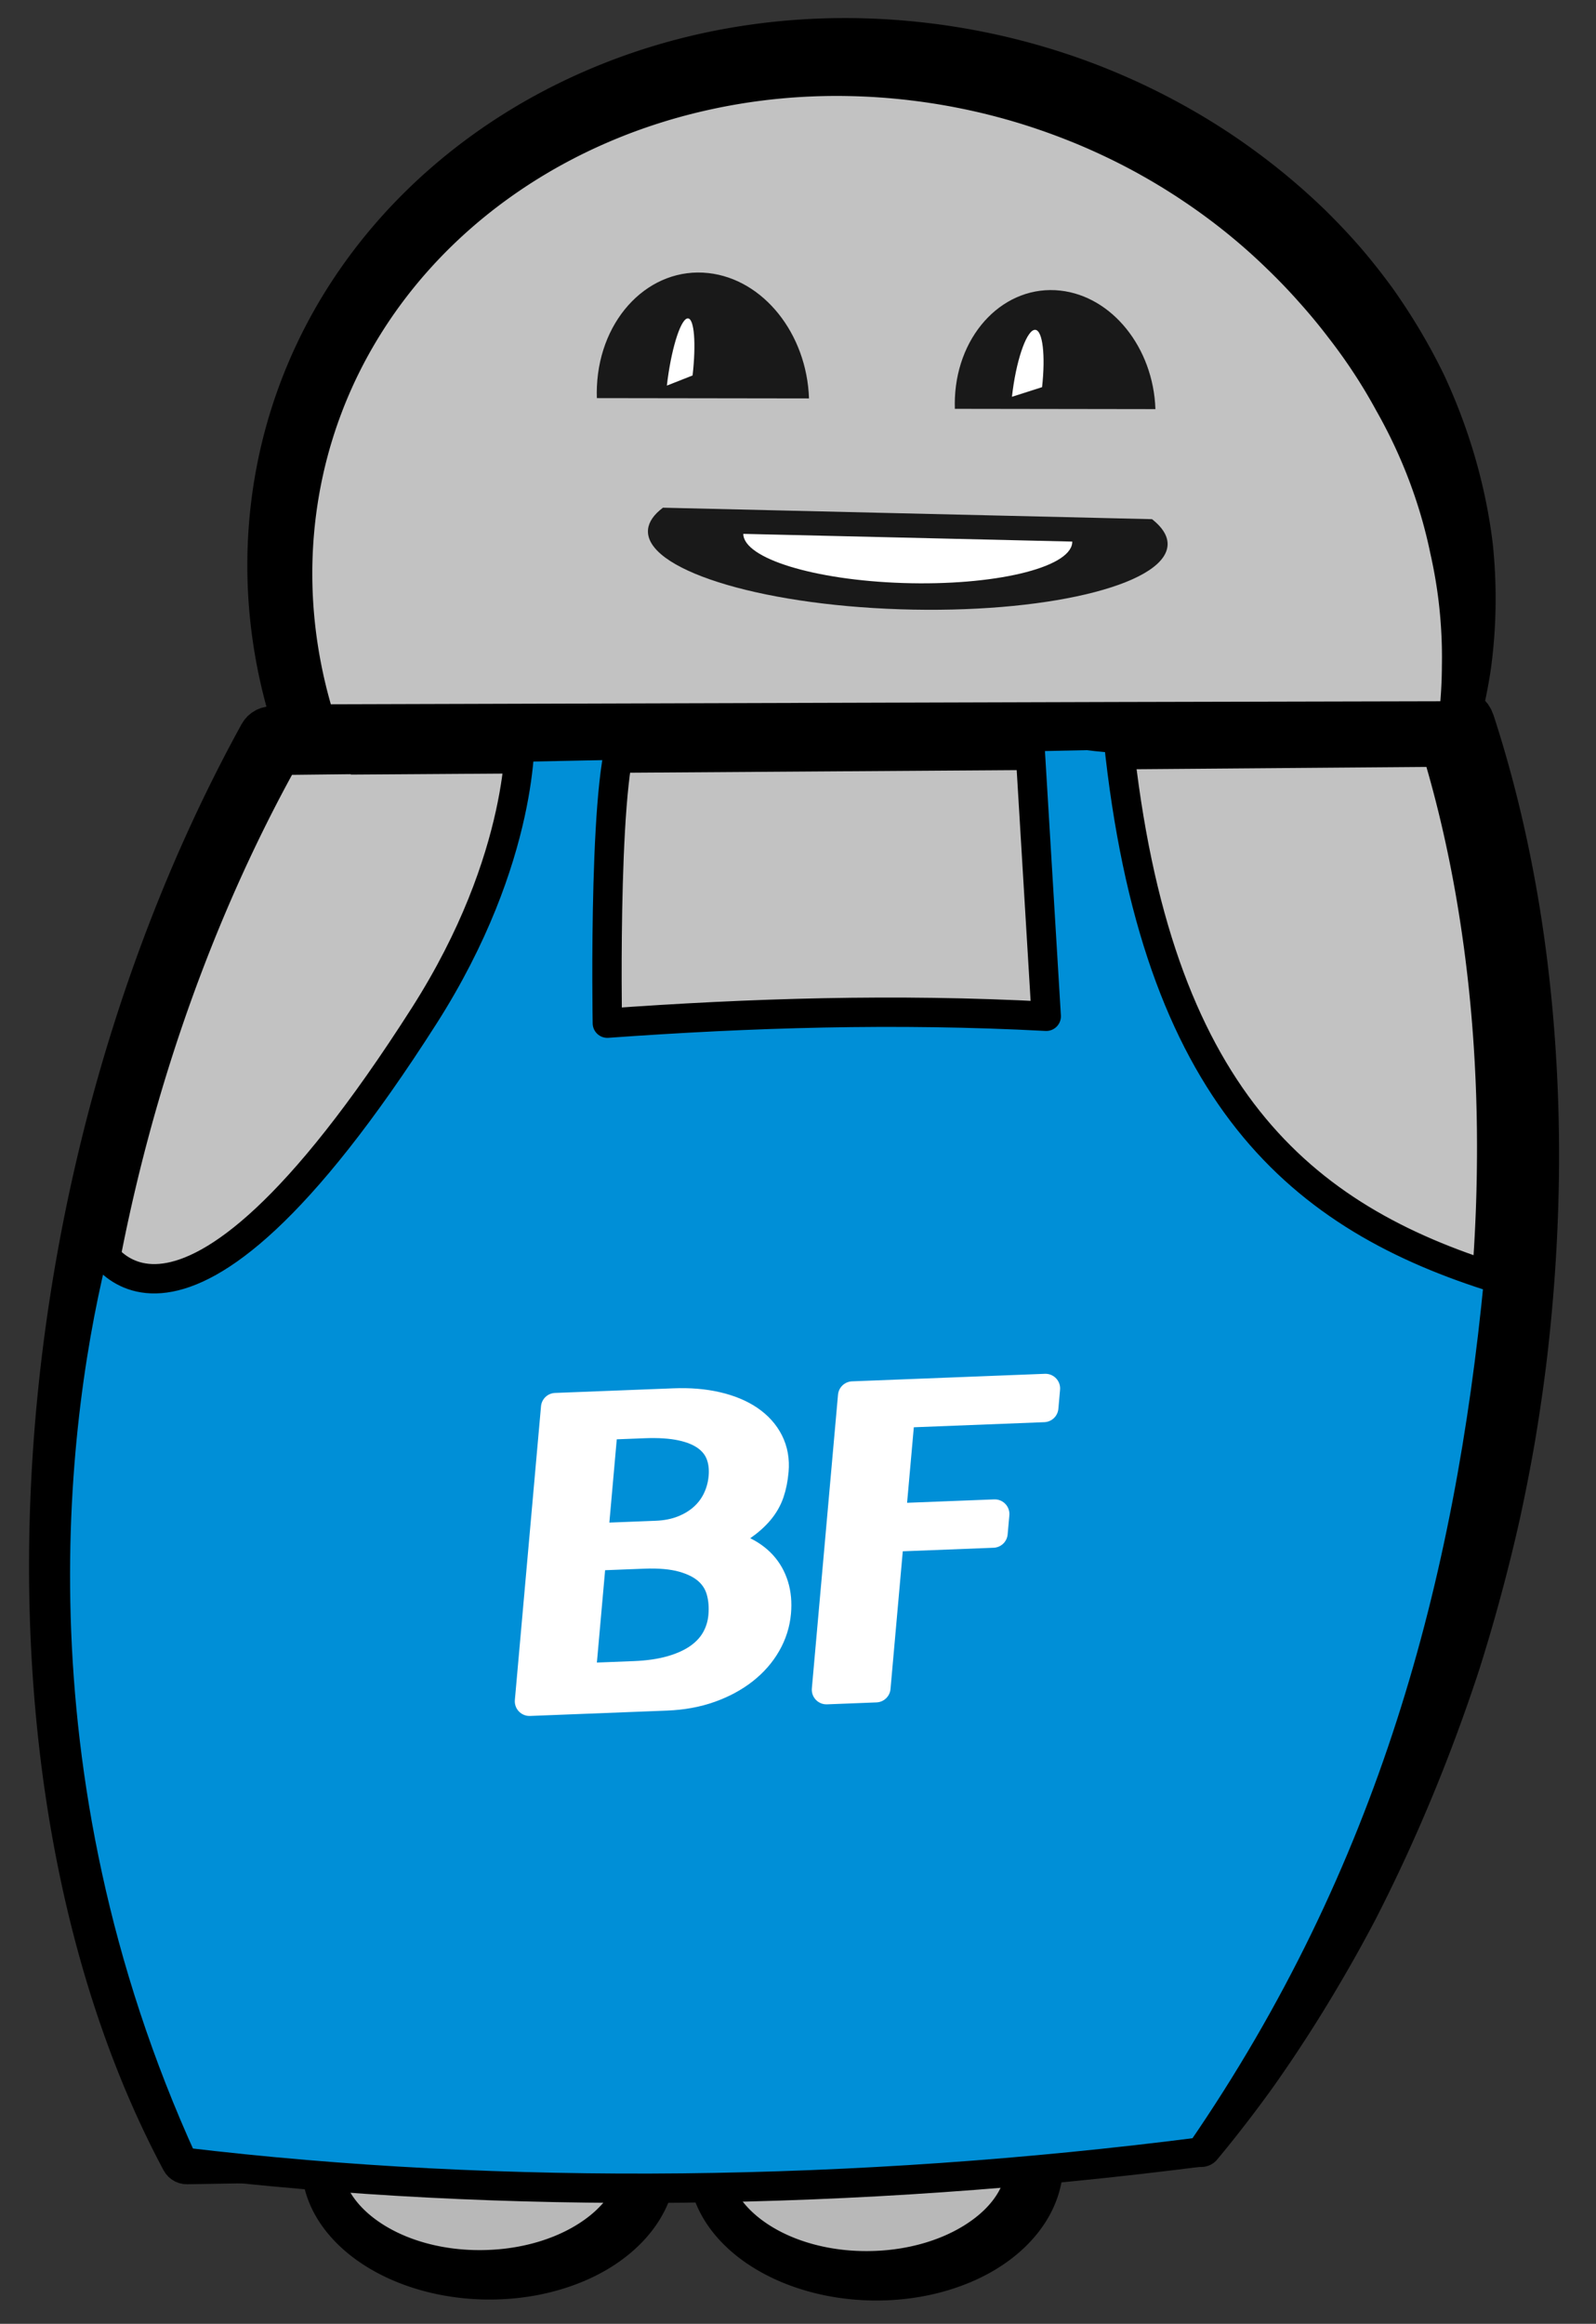 <?xml version="1.0" encoding="UTF-8" standalone="no"?><!DOCTYPE svg PUBLIC "-//W3C//DTD SVG 1.1//EN" "http://www.w3.org/Graphics/SVG/1.1/DTD/svg11.dtd"><svg width="100%" height="100%" viewBox="0 0 136 198" version="1.1" xmlns="http://www.w3.org/2000/svg" xmlns:xlink="http://www.w3.org/1999/xlink" xml:space="preserve" xmlns:serif="http://www.serif.com/" style="fill-rule:evenodd;clip-rule:evenodd;stroke-linecap:round;stroke-linejoin:round;stroke-miterlimit:1.5;"><rect x="0" y="0" width="136" height="198" fill="#333333" stroke="none"/><rect id="Pit" x="0.978" y="0.369" width="134.472" height="197.152" style="fill:none;"/><g><ellipse cx="41.299" cy="184.283" rx="13.903" ry="9.539" style="fill:#b8b8b8;"/><path d="M41.131,175.995l-0.11,0.004l-0.058,0.002l-0.168,0.008l-0.167,0.01l-0.166,0.011l-0.165,0.012l-0.165,0.014l-0.164,0.015l-0.163,0.016l-0.163,0.018l-0.162,0.019l-0.161,0.021l-0.161,0.022l-0.159,0.023l-0.159,0.024l-0.158,0.026l-0.157,0.027l-0.156,0.028l-0.156,0.03l-0.155,0.031l-0.153,0.032l-0.153,0.033l-0.152,0.035l-0.151,0.036l-0.15,0.037l-0.15,0.038l-0.148,0.039l-0.147,0.041l-0.146,0.041l-0.145,0.043l-0.145,0.044l-0.143,0.045l-0.142,0.046l-0.141,0.047l-0.14,0.049l-0.139,0.049l-0.138,0.051l-0.137,0.051l-0.135,0.053l-0.135,0.053l-0.133,0.055l-0.132,0.055l-0.131,0.057l-0.13,0.057l-0.128,0.059l-0.128,0.059l-0.126,0.061l-0.074,0.037l-0.05,0.024l-0.124,0.062l-0.122,0.063l-0.121,0.064l-0.12,0.064l-0.119,0.066l-0.117,0.066l-0.115,0.067l-0.115,0.068l-0.113,0.069l-0.111,0.07l-0.111,0.07l-0.109,0.071l-0.107,0.072l-0.106,0.072l-0.104,0.074l-0.104,0.074l-0.101,0.074l-0.1,0.076l-0.099,0.075l-0.097,0.077l-0.096,0.077l-0.094,0.078l-0.092,0.078l-0.091,0.079l-0.09,0.08l-0.087,0.08l-0.087,0.08l-0.084,0.081l-0.083,0.082l-0.082,0.082l-0.08,0.082l-0.078,0.083l-0.077,0.083l-0.075,0.084l-0.073,0.084l-0.072,0.084l-0.07,0.085l-0.068,0.085l-0.067,0.086l-0.065,0.085l-0.063,0.087l-0.062,0.086l-0.06,0.086l-0.058,0.087l-0.057,0.087l-0.054,0.088l-0.054,0.087l-0.051,0.088l-0.05,0.088l-0.048,0.088l-0.047,0.088l-0.044,0.088l-0.043,0.089l-0.042,0.088l-0.04,0.089l-0.038,0.089l-0.036,0.089l-0.034,0.089l-0.033,0.089l-0.032,0.089l-0.029,0.089l-0.028,0.09l-0.027,0.089l-0.024,0.09l-0.023,0.09l-0.022,0.089l-0.019,0.09l-0.018,0.09l-0.017,0.09l-0.014,0.091l-0.013,0.09l-0.012,0.091l-0.009,0.09l-0.008,0.091l-0.007,0.091l-0.004,0.091l-0.004,0.091l-0.001,0.092l0,0.092l0.003,0.092l0.003,0.092l0.006,0.091l0.007,0.091l0.008,0.091l0.011,0.09l0.012,0.09l0.014,0.089l0.015,0.089l0.017,0.089l0.018,0.088l0.02,0.088l0.022,0.088l0.023,0.088l0.025,0.087l0.026,0.087l0.028,0.086l0.03,0.087l0.031,0.086l0.033,0.086l0.034,0.085l0.036,0.086l0.038,0.085l0.039,0.085l0.04,0.084l0.043,0.084l0.043,0.085l0.046,0.083l0.047,0.084l0.049,0.083l0.05,0.083l0.052,0.083l0.053,0.082l0.055,0.083l0.057,0.081l0.058,0.082l0.06,0.081l0.061,0.081l0.063,0.08l0.065,0.081l0.066,0.079l0.067,0.08l0.07,0.079l0.071,0.078l0.072,0.078l0.074,0.078l0.075,0.077l0.077,0.077l0.079,0.077l0.08,0.075l0.082,0.076l0.083,0.075l0.084,0.074l0.087,0.074l0.087,0.073l0.089,0.072l0.091,0.072l0.092,0.072l0.093,0.07l0.095,0.07l0.097,0.07l0.091,0.064l0.006,0.005l0.099,0.068l0.101,0.068l0.102,0.067l0.103,0.066l0.104,0.065l0.106,0.065l0.107,0.064l0.109,0.063l0.11,0.062l0.111,0.062l0.112,0.061l0.114,0.059l0.115,0.059l0.116,0.059l0.117,0.057l0.119,0.056l0.12,0.056l0.121,0.055l0.122,0.053l0.123,0.053l0.125,0.052l0.125,0.051l0.127,0.05l0.128,0.049l0.129,0.048l0.13,0.047l0.131,0.046l0.132,0.044l0.133,0.044l0.134,0.043l0.135,0.042l0.137,0.04l0.137,0.04l0.138,0.039l0.139,0.037l0.14,0.036l0.14,0.035l0.142,0.034l0.143,0.033l0.143,0.032l0.144,0.03l0.146,0.03l0.145,0.028l0.147,0.027l0.148,0.025l0.148,0.025l0.149,0.023l0.15,0.022l0.151,0.021l0.151,0.02l0.152,0.018l0.153,0.017l0.153,0.016l0.154,0.014l0.155,0.013l0.155,0.012l0.156,0.011l0.156,0.009l0.157,0.008l0.158,0.006l0.158,0.005l0.159,0.004l0.159,0.002l0.16,0.001l0.16,0l0.118,-0.001l0.043,-0.001l0.161,-0.003l0.162,-0.004l0.16,-0.006l0.16,-0.007l0.16,-0.008l0.158,-0.01l0.158,-0.011l0.158,-0.012l0.156,-0.014l0.156,-0.015l0.156,-0.016l0.154,-0.018l0.154,-0.019l0.153,-0.02l0.153,-0.022l0.151,-0.022l0.151,-0.024l0.15,-0.025l0.149,-0.027l0.148,-0.027l0.147,-0.029l0.147,-0.03l0.146,-0.031l0.144,-0.033l0.144,-0.033l0.143,-0.035l0.142,-0.035l0.141,-0.037l0.14,-0.038l0.14,-0.039l0.138,-0.04l0.137,-0.041l0.136,-0.042l0.135,-0.044l0.134,-0.044l0.133,-0.045l0.132,-0.046l0.13,-0.048l0.13,-0.048l0.128,-0.049l0.128,-0.05l0.126,-0.051l0.125,-0.052l0.124,-0.053l0.123,-0.054l0.121,-0.055l0.12,-0.055l0.119,-0.057l0.118,-0.057l0.117,-0.058l0.115,-0.059l0.114,-0.06l0.112,-0.06l0.112,-0.061l0.109,-0.062l0.109,-0.063l0.107,-0.063l0.106,-0.064l0.105,-0.065l0.103,-0.065l0.101,-0.066l0.084,-0.056l0.017,-0.011l0.099,-0.067l0.097,-0.067l0.097,-0.068l0.094,-0.069l0.094,-0.069l0.091,-0.07l0.091,-0.07l0.088,-0.071l0.088,-0.071l0.085,-0.072l0.085,-0.072l0.082,-0.072l0.081,-0.073l0.08,-0.073l0.078,-0.074l0.076,-0.074l0.075,-0.074l0.073,-0.075l0.072,-0.075l0.07,-0.075l0.069,-0.075l0.066,-0.076l0.066,-0.076l0.063,-0.076l0.062,-0.076l0.061,-0.077l0.059,-0.076l0.057,-0.077l0.055,-0.077l0.054,-0.077l0.053,-0.077l0.05,-0.077l0.05,-0.077l0.047,-0.077l0.046,-0.077l0.045,-0.077l0.042,-0.077l0.042,-0.077l0.039,-0.078l0.038,-0.077l0.037,-0.077l0.035,-0.077l0.033,-0.077l0.032,-0.076l0.031,-0.077l0.029,-0.077l0.027,-0.077l0.026,-0.077l0.024,-0.076l0.023,-0.077l0.022,-0.076l0.02,-0.077l0.018,-0.076l0.018,-0.077l0.015,-0.076l0.015,-0.077l0.013,-0.076l0.011,-0.077l0.01,-0.077l0.009,-0.076l0.007,-0.077l0.006,-0.077l0.004,-0.077l0.003,-0.078l0.002,-0.077l0,-0.078l-0.001,-0.078l-0.001,-0.019l-0.002,-0.059l-0.003,-0.078l-0.005,-0.077l-0.007,-0.077l-0.007,-0.077l-0.009,-0.076l-0.011,-0.076l-0.012,-0.076l-0.013,-0.075l-0.015,-0.076l-0.016,-0.075l-0.018,-0.075l-0.018,-0.075l-0.021,-0.075l-0.021,-0.075l-0.023,-0.075l-0.025,-0.074l-0.026,-0.075l-0.027,-0.074l-0.029,-0.075l-0.03,-0.074l-0.031,-0.075l-0.033,-0.074l-0.035,-0.074l-0.036,-0.075l-0.037,-0.074l-0.039,-0.074l-0.041,-0.074l-0.03,-0.054l-0.012,-0.02l-0.042,-0.075l-0.045,-0.074l-0.046,-0.075l-0.047,-0.074l-0.049,-0.074l-0.05,-0.074l-0.052,-0.074l-0.054,-0.074l-0.055,-0.074l-0.057,-0.074l-0.058,-0.073l-0.06,-0.074l-0.061,-0.073l-0.063,-0.073l-0.065,-0.073l-0.066,-0.073l-0.068,-0.072l-0.069,-0.072l-0.071,-0.072l-0.072,-0.071l-0.067,-0.065l-0.007,-0.007l-0.073,-0.072l-0.076,-0.072l-0.077,-0.072l-0.078,-0.071l-0.081,-0.072l-0.081,-0.07l-0.083,-0.071l-0.085,-0.069l-0.025,-0.021l-0.06,-0.051l-0.086,-0.071l-0.087,-0.071l-0.089,-0.07l-0.091,-0.07l-0.092,-0.07l-0.093,-0.069l-0.095,-0.069l-0.024,-0.016l-0.071,-0.054l-0.096,-0.071l-0.098,-0.07l-0.098,-0.07l-0.101,-0.069l-0.102,-0.069l-0.103,-0.068l-0.105,-0.068l-0.106,-0.067l-0.108,-0.066l-0.109,-0.065l-0.11,-0.065l-0.112,-0.064l-0.113,-0.064l-0.098,-0.053l-0.017,-0.01l-0.113,-0.069l-0.114,-0.067l-0.116,-0.067l-0.118,-0.066l-0.119,-0.066l-0.12,-0.065l-0.122,-0.064l-0.123,-0.063l-0.124,-0.062l-0.126,-0.061l-0.127,-0.061l-0.129,-0.06l-0.129,-0.059l-0.132,-0.058l-0.132,-0.057l-0.133,-0.056l-0.135,-0.055l-0.136,-0.054l-0.138,-0.053l-0.138,-0.053l-0.14,-0.051l-0.141,-0.05l-0.142,-0.049l-0.102,-0.034l-0.041,-0.016l-0.143,-0.055l-0.144,-0.054l-0.146,-0.053l-0.146,-0.052l-0.148,-0.05l-0.149,-0.05l-0.151,-0.048l-0.151,-0.048l-0.153,-0.046l-0.154,-0.045l-0.155,-0.043l-0.156,-0.043l-0.158,-0.041l-0.158,-0.041l-0.16,-0.038l-0.134,-0.032l-0.027,-0.007l-0.161,-0.042l-0.163,-0.041l-0.164,-0.04l-0.165,-0.038l-0.166,-0.038l-0.167,-0.035l-0.115,-0.023l-0.058,-0.012l-0.164,0.005Zm0.359,-2.531l0.191,-0.031l0.191,-0.029l0.19,-0.028l0.191,-0.026l0.191,-0.024l0.191,-0.022l0.031,-0.004l0.159,-0.012l0.19,-0.013l0.19,-0.011l0.19,-0.01l0.189,-0.007l0.189,-0.007l0.189,-0.004l0.189,-0.003l0.189,-0.001l0.188,0.001l0.188,0.002l0.187,0.004l0.187,0.006l0.187,0.008l0.186,0.009l0.186,0.011l0.054,0.003l0.131,0.015l0.183,0.021l0.183,0.024l0.182,0.025l0.182,0.027l0.181,0.028l0.181,0.03l0.18,0.032l0.179,0.033l0.178,0.035l0.178,0.036l0.177,0.038l0.177,0.04l0.175,0.041l0.175,0.043l0.175,0.044l0.173,0.046l0.173,0.047l0.172,0.049l0.171,0.051l0.17,0.052l0.17,0.054l0.168,0.055l0.168,0.057l0.024,0.009l0.14,0.055l0.163,0.066l0.162,0.068l0.161,0.069l0.16,0.071l0.159,0.072l0.157,0.074l0.157,0.075l0.155,0.077l0.155,0.078l0.153,0.08l0.152,0.081l0.151,0.083l0.15,0.084l0.112,0.065l0.036,0.021l0.145,0.091l0.144,0.092l0.142,0.093l0.141,0.095l0.14,0.096l0.139,0.097l0.137,0.099l0.096,0.072l0.039,0.029l0.132,0.105l0.131,0.105l0.13,0.107l0.127,0.108l0.127,0.11l0.125,0.111l0.123,0.112l0.121,0.114l0.011,0.01l0.108,0.106l0.117,0.118l0.115,0.12l0.113,0.12l0.112,0.122l0.11,0.124l0.108,0.124l0.106,0.126l0.104,0.128l0.103,0.128l0.1,0.13l0.099,0.131l0.097,0.133l0.094,0.134l0.093,0.135l0.091,0.136l0.088,0.138l0.087,0.139l0.084,0.14l0.082,0.142l0.08,0.142l0.021,0.039l0.056,0.106l0.075,0.145l0.072,0.147l0.07,0.148l0.068,0.149l0.065,0.15l0.063,0.152l0.06,0.152l0.057,0.154l0.055,0.154l0.053,0.156l0.05,0.157l0.047,0.157l0.044,0.159l0.042,0.159l0.039,0.161l0.036,0.161l0.033,0.162l0.03,0.163l0.028,0.164l0.024,0.164l0.022,0.165l0.018,0.165l0.016,0.167l0.012,0.166l0.009,0.168l0.007,0.167l0.003,0.168l0,0.128l0,0.041l-0.003,0.168l-0.007,0.168l-0.01,0.167l-0.013,0.167l-0.016,0.166l-0.018,0.166l-0.022,0.165l-0.025,0.164l-0.028,0.163l-0.03,0.162l-0.034,0.162l-0.036,0.161l-0.039,0.159l-0.042,0.159l-0.045,0.158l-0.047,0.157l-0.05,0.155l-0.053,0.155l-0.055,0.154l-0.058,0.152l-0.061,0.151l-0.062,0.15l-0.066,0.149l-0.067,0.148l-0.071,0.146l-0.072,0.145l-0.075,0.144l-0.077,0.143l-0.079,0.141l-0.082,0.14l-0.083,0.139l-0.086,0.138l-0.088,0.136l-0.09,0.135l-0.092,0.133l-0.094,0.132l-0.096,0.131l-0.097,0.13l-0.1,0.128l-0.102,0.127l-0.103,0.125l-0.106,0.124l-0.107,0.123l-0.109,0.121l-0.111,0.12l-0.112,0.119l-0.114,0.117l-0.116,0.116l-0.117,0.115l-0.119,0.113l-0.121,0.112l-0.122,0.11l-0.124,0.109l-0.125,0.108l-0.127,0.107l-0.129,0.105l-0.13,0.104l-0.131,0.102l-0.133,0.101l-0.134,0.1l-0.136,0.098l-0.137,0.097l-0.138,0.095l-0.14,0.095l-0.141,0.093l-0.142,0.091l-0.144,0.09l-0.024,0.015l-0.122,0.074l-0.146,0.087l-0.148,0.085l-0.149,0.084l-0.151,0.083l-0.151,0.082l-0.153,0.08l-0.154,0.078l-0.155,0.078l-0.156,0.076l-0.158,0.074l-0.158,0.073l-0.16,0.072l-0.161,0.07l-0.162,0.069l-0.163,0.067l-0.164,0.066l-0.165,0.065l-0.166,0.063l-0.167,0.062l-0.169,0.06l-0.169,0.059l-0.17,0.057l-0.171,0.056l-0.172,0.055l-0.173,0.053l-0.174,0.051l-0.175,0.051l-0.176,0.048l-0.177,0.047l-0.177,0.046l-0.179,0.044l-0.179,0.043l-0.18,0.041l-0.181,0.039l-0.182,0.038l-0.183,0.037l-0.183,0.035l-0.184,0.033l-0.185,0.032l-0.186,0.03l-0.186,0.029l-0.188,0.027l-0.187,0.025l-0.189,0.024l-0.189,0.023l-0.19,0.02l-0.191,0.019l-0.191,0.018l-0.192,0.016l-0.192,0.014l-0.194,0.012l-0.193,0.011l-0.195,0.01l-0.194,0.007l-0.196,0.006l-0.196,0.004l-0.196,0.003l-0.197,0l-0.198,-0.001l-0.198,-0.002l-0.197,-0.005l-0.053,-0.001l-0.145,-0.005l-0.196,-0.008l-0.196,-0.01l-0.196,-0.012l-0.194,-0.013l-0.194,-0.015l-0.194,-0.016l-0.192,-0.018l-0.192,-0.02l-0.191,-0.021l-0.191,-0.023l-0.19,-0.025l-0.188,-0.026l-0.189,-0.028l-0.187,-0.029l-0.186,-0.031l-0.186,-0.032l-0.185,-0.034l-0.184,-0.035l-0.183,-0.037l-0.182,-0.039l-0.182,-0.04l-0.18,-0.041l-0.18,-0.043l-0.179,-0.044l-0.177,-0.046l-0.177,-0.048l-0.176,-0.048l-0.175,-0.051l-0.174,-0.051l-0.173,-0.053l-0.172,-0.055l-0.17,-0.056l-0.17,-0.057l-0.169,-0.058l-0.168,-0.06l-0.166,-0.062l-0.166,-0.063l-0.164,-0.064l-0.164,-0.065l-0.162,-0.067l-0.161,-0.068l-0.16,-0.07l-0.159,-0.07l-0.157,-0.072l-0.157,-0.074l-0.155,-0.075l-0.154,-0.076l-0.153,-0.077l-0.151,-0.078l-0.151,-0.08l-0.149,-0.081l-0.148,-0.083l-0.146,-0.084l-0.145,-0.084l-0.144,-0.087l-0.142,-0.087l-0.142,-0.089l-0.139,-0.089l-0.139,-0.092l-0.137,-0.092l-0.135,-0.093l-0.135,-0.095l-0.132,-0.096l-0.132,-0.097l-0.129,-0.099l-0.009,-0.006l-0.12,-0.093l-0.126,-0.101l-0.125,-0.102l-0.124,-0.104l-0.122,-0.104l-0.121,-0.106l-0.118,-0.106l-0.118,-0.108l-0.115,-0.109l-0.114,-0.111l-0.113,-0.111l-0.11,-0.113l-0.109,-0.113l-0.108,-0.115l-0.105,-0.116l-0.104,-0.117l-0.102,-0.118l-0.1,-0.119l-0.099,-0.121l-0.096,-0.121l-0.095,-0.123l-0.092,-0.124l-0.091,-0.125l-0.089,-0.125l-0.087,-0.127l-0.085,-0.128l-0.083,-0.129l-0.081,-0.13l-0.079,-0.132l-0.076,-0.132l-0.075,-0.133l-0.072,-0.134l-0.071,-0.135l-0.068,-0.137l-0.065,-0.137l-0.064,-0.138l-0.061,-0.139l-0.059,-0.14l-0.057,-0.141l-0.054,-0.142l-0.052,-0.142l-0.049,-0.144l-0.047,-0.144l-0.045,-0.145l-0.042,-0.146l-0.039,-0.147l-0.037,-0.147l-0.034,-0.148l-0.032,-0.149l-0.029,-0.149l-0.026,-0.15l-0.024,-0.151l-0.021,-0.151l-0.018,-0.152l-0.016,-0.152l-0.012,-0.153l-0.01,-0.153l-0.007,-0.154l-0.005,-0.153l-0.001,-0.155l0.002,-0.154l0.004,-0.155l0.007,-0.154l0.01,-0.153l0.013,-0.153l0.015,-0.152l0.019,-0.151l0.021,-0.151l0.023,-0.151l0.027,-0.149l0.029,-0.149l0.032,-0.148l0.034,-0.147l0.037,-0.146l0.039,-0.145l0.042,-0.145l0.045,-0.143l0.047,-0.143l0.049,-0.142l0.052,-0.14l0.054,-0.14l0.056,-0.139l0.059,-0.138l0.061,-0.136l0.064,-0.136l0.065,-0.134l0.068,-0.134l0.07,-0.132l0.072,-0.132l0.074,-0.13l0.076,-0.129l0.078,-0.128l0.081,-0.126l0.082,-0.126l0.084,-0.124l0.087,-0.124l0.088,-0.122l0.09,-0.121l0.092,-0.12l0.093,-0.118l0.096,-0.118l0.097,-0.116l0.099,-0.115l0.101,-0.114l0.103,-0.113l0.104,-0.111l0.106,-0.11l0.107,-0.109l0.11,-0.108l0.11,-0.107l0.113,-0.105l0.114,-0.105l0.115,-0.103l0.118,-0.101l0.118,-0.101l0.12,-0.099l0.122,-0.098l0.123,-0.097l0.125,-0.096l0.126,-0.094l0.127,-0.094l0.129,-0.092l0.13,-0.09l0.132,-0.09l0.133,-0.088l0.134,-0.087l0.135,-0.086l0.137,-0.084l0.139,-0.083l0.139,-0.082l0.141,-0.081l0.142,-0.079l0.143,-0.078l0.144,-0.077l0.146,-0.076l0.147,-0.074l0.148,-0.073l0.149,-0.072l0.15,-0.07l0.152,-0.069l0.152,-0.068l0.062,-0.026l0.092,-0.04l0.155,-0.065l0.156,-0.063l0.157,-0.063l0.158,-0.061l0.159,-0.059l0.16,-0.058l0.161,-0.057l0.162,-0.055l0.163,-0.055l0.164,-0.052l0.165,-0.052l0.166,-0.049l0.167,-0.049l0.168,-0.047l0.169,-0.046l0.169,-0.044l0.171,-0.043l0.171,-0.041l0.172,-0.04l0.173,-0.038l0.174,-0.038l0.175,-0.035l0.175,-0.034l0.177,-0.033l0.177,-0.031l0.177,-0.03l0.179,-0.028l0.179,-0.026l0.18,-0.025l0.181,-0.024l0.181,-0.022l0.182,-0.02l0.183,-0.019l0.183,-0.018l0.184,-0.016l0.184,-0.014l0.186,-0.013l0.185,-0.011l0.187,-0.009l0.187,-0.008l0.187,-0.006l0.188,-0.005l0.188,-0.003l0.189,-0.001l0.19,0l0.065,0.001l0.125,0.001l0.195,0.004l0.063,-0.012l0.123,-0.022Z"/><ellipse cx="74.259" cy="184.366" rx="13.903" ry="9.539" style="fill:#b8b8b8;"/><path d="M74.091,176.078l-0.11,0.004l-0.058,0.002l-0.168,0.008l-0.167,0.01l-0.166,0.011l-0.165,0.012l-0.165,0.014l-0.164,0.015l-0.163,0.016l-0.163,0.018l-0.162,0.019l-0.161,0.021l-0.161,0.022l-0.159,0.023l-0.159,0.024l-0.158,0.026l-0.157,0.027l-0.156,0.028l-0.156,0.03l-0.155,0.031l-0.153,0.032l-0.153,0.033l-0.152,0.035l-0.151,0.036l-0.15,0.037l-0.15,0.038l-0.148,0.039l-0.147,0.041l-0.146,0.041l-0.145,0.043l-0.145,0.044l-0.143,0.045l-0.142,0.046l-0.141,0.047l-0.14,0.049l-0.139,0.049l-0.138,0.051l-0.137,0.051l-0.135,0.053l-0.135,0.053l-0.133,0.055l-0.132,0.055l-0.131,0.057l-0.13,0.057l-0.128,0.059l-0.128,0.059l-0.126,0.061l-0.074,0.037l-0.05,0.024l-0.124,0.062l-0.122,0.063l-0.121,0.064l-0.12,0.064l-0.119,0.066l-0.117,0.066l-0.115,0.067l-0.115,0.068l-0.113,0.069l-0.111,0.07l-0.111,0.07l-0.109,0.071l-0.107,0.072l-0.106,0.072l-0.104,0.074l-0.104,0.074l-0.101,0.074l-0.1,0.076l-0.099,0.075l-0.097,0.077l-0.096,0.077l-0.094,0.078l-0.092,0.078l-0.091,0.079l-0.09,0.08l-0.087,0.08l-0.087,0.08l-0.084,0.081l-0.083,0.082l-0.082,0.082l-0.08,0.082l-0.078,0.083l-0.077,0.083l-0.075,0.084l-0.073,0.084l-0.072,0.084l-0.07,0.085l-0.068,0.085l-0.067,0.086l-0.065,0.085l-0.063,0.087l-0.062,0.086l-0.06,0.086l-0.058,0.087l-0.057,0.087l-0.054,0.088l-0.054,0.087l-0.051,0.088l-0.05,0.088l-0.048,0.088l-0.047,0.088l-0.044,0.088l-0.043,0.089l-0.042,0.088l-0.04,0.089l-0.038,0.089l-0.036,0.089l-0.034,0.089l-0.033,0.089l-0.032,0.089l-0.029,0.089l-0.028,0.09l-0.027,0.089l-0.024,0.09l-0.023,0.09l-0.022,0.089l-0.019,0.09l-0.018,0.09l-0.017,0.09l-0.014,0.091l-0.013,0.09l-0.012,0.091l-0.009,0.09l-0.008,0.091l-0.007,0.091l-0.004,0.091l-0.004,0.091l-0.001,0.092l0,0.092l0.003,0.092l0.003,0.092l0.006,0.091l0.007,0.091l0.008,0.091l0.011,0.09l0.012,0.09l0.014,0.089l0.015,0.089l0.017,0.089l0.018,0.088l0.02,0.089l0.022,0.087l0.023,0.088l0.025,0.087l0.026,0.087l0.028,0.086l0.03,0.087l0.031,0.086l0.033,0.086l0.034,0.085l0.036,0.086l0.038,0.085l0.039,0.085l0.04,0.084l0.043,0.084l0.043,0.085l0.046,0.083l0.047,0.084l0.049,0.083l0.05,0.083l0.052,0.083l0.053,0.082l0.055,0.083l0.057,0.081l0.058,0.082l0.06,0.081l0.061,0.081l0.063,0.08l0.065,0.081l0.066,0.079l0.067,0.08l0.07,0.079l0.071,0.078l0.072,0.078l0.074,0.078l0.075,0.077l0.077,0.077l0.079,0.077l0.08,0.075l0.082,0.076l0.083,0.075l0.084,0.074l0.087,0.074l0.087,0.073l0.089,0.072l0.091,0.072l0.092,0.072l0.093,0.07l0.095,0.07l0.097,0.07l0.091,0.064l0.006,0.005l0.099,0.068l0.101,0.068l0.102,0.067l0.103,0.066l0.104,0.065l0.106,0.065l0.107,0.064l0.109,0.063l0.11,0.062l0.111,0.062l0.112,0.061l0.114,0.059l0.115,0.06l0.116,0.058l0.117,0.057l0.119,0.056l0.12,0.056l0.121,0.055l0.122,0.053l0.123,0.053l0.125,0.052l0.125,0.051l0.127,0.05l0.128,0.049l0.129,0.048l0.13,0.047l0.131,0.046l0.132,0.044l0.133,0.044l0.134,0.043l0.135,0.042l0.137,0.04l0.137,0.04l0.138,0.039l0.139,0.037l0.14,0.036l0.14,0.035l0.142,0.034l0.143,0.033l0.143,0.032l0.144,0.03l0.146,0.03l0.145,0.028l0.147,0.027l0.148,0.025l0.148,0.025l0.149,0.023l0.15,0.022l0.151,0.021l0.151,0.02l0.152,0.018l0.153,0.017l0.153,0.016l0.154,0.014l0.155,0.013l0.155,0.012l0.156,0.011l0.156,0.009l0.157,0.008l0.158,0.006l0.158,0.005l0.159,0.004l0.159,0.002l0.16,0.001l0.16,0l0.118,-0.001l0.043,-0.001l0.161,-0.003l0.162,-0.004l0.16,-0.006l0.16,-0.007l0.16,-0.008l0.158,-0.01l0.158,-0.011l0.158,-0.012l0.156,-0.014l0.156,-0.015l0.156,-0.016l0.154,-0.018l0.154,-0.019l0.153,-0.02l0.153,-0.022l0.151,-0.022l0.151,-0.024l0.15,-0.025l0.149,-0.027l0.148,-0.027l0.147,-0.029l0.147,-0.03l0.146,-0.031l0.144,-0.033l0.144,-0.033l0.143,-0.035l0.142,-0.035l0.141,-0.037l0.14,-0.038l0.14,-0.039l0.138,-0.04l0.137,-0.041l0.136,-0.042l0.135,-0.044l0.134,-0.044l0.133,-0.045l0.132,-0.046l0.13,-0.048l0.13,-0.048l0.129,-0.049l0.127,-0.05l0.126,-0.051l0.125,-0.052l0.124,-0.053l0.123,-0.054l0.121,-0.055l0.12,-0.055l0.119,-0.057l0.118,-0.057l0.117,-0.058l0.115,-0.059l0.114,-0.06l0.112,-0.06l0.112,-0.061l0.109,-0.062l0.109,-0.063l0.107,-0.063l0.106,-0.064l0.105,-0.065l0.103,-0.065l0.101,-0.066l0.084,-0.056l0.017,-0.011l0.099,-0.067l0.097,-0.067l0.097,-0.068l0.094,-0.069l0.094,-0.069l0.091,-0.07l0.091,-0.07l0.088,-0.071l0.088,-0.071l0.085,-0.071l0.085,-0.073l0.082,-0.072l0.081,-0.073l0.08,-0.073l0.078,-0.074l0.076,-0.074l0.075,-0.074l0.073,-0.075l0.072,-0.075l0.07,-0.075l0.069,-0.075l0.066,-0.076l0.066,-0.076l0.063,-0.076l0.062,-0.076l0.061,-0.077l0.059,-0.076l0.057,-0.077l0.055,-0.077l0.054,-0.077l0.053,-0.077l0.05,-0.077l0.05,-0.077l0.047,-0.077l0.046,-0.077l0.045,-0.077l0.042,-0.077l0.042,-0.077l0.039,-0.077l0.038,-0.078l0.037,-0.077l0.035,-0.077l0.033,-0.077l0.032,-0.076l0.031,-0.077l0.029,-0.077l0.027,-0.077l0.026,-0.076l0.024,-0.077l0.023,-0.077l0.022,-0.076l0.02,-0.077l0.018,-0.076l0.018,-0.077l0.015,-0.076l0.015,-0.077l0.013,-0.076l0.011,-0.077l0.01,-0.077l0.009,-0.076l0.007,-0.077l0.006,-0.077l0.004,-0.077l0.003,-0.078l0.002,-0.077l0,-0.078l-0.001,-0.078l-0.001,-0.019l-0.002,-0.059l-0.003,-0.078l-0.005,-0.077l-0.007,-0.077l-0.007,-0.077l-0.009,-0.076l-0.011,-0.076l-0.012,-0.076l-0.013,-0.075l-0.015,-0.076l-0.016,-0.075l-0.018,-0.075l-0.018,-0.075l-0.021,-0.075l-0.021,-0.075l-0.023,-0.075l-0.025,-0.074l-0.026,-0.075l-0.027,-0.074l-0.029,-0.075l-0.03,-0.074l-0.031,-0.075l-0.033,-0.074l-0.035,-0.074l-0.036,-0.074l-0.037,-0.075l-0.039,-0.074l-0.041,-0.074l-0.03,-0.054l-0.012,-0.02l-0.042,-0.075l-0.045,-0.074l-0.046,-0.075l-0.047,-0.074l-0.049,-0.074l-0.05,-0.074l-0.052,-0.074l-0.054,-0.074l-0.055,-0.074l-0.057,-0.074l-0.058,-0.073l-0.06,-0.074l-0.061,-0.073l-0.063,-0.073l-0.065,-0.073l-0.066,-0.073l-0.068,-0.072l-0.069,-0.072l-0.071,-0.072l-0.072,-0.071l-0.067,-0.065l-0.007,-0.007l-0.073,-0.072l-0.076,-0.072l-0.077,-0.072l-0.078,-0.071l-0.081,-0.072l-0.081,-0.07l-0.083,-0.071l-0.085,-0.069l-0.025,-0.021l-0.06,-0.051l-0.086,-0.071l-0.087,-0.071l-0.089,-0.07l-0.091,-0.07l-0.092,-0.07l-0.093,-0.069l-0.095,-0.069l-0.024,-0.016l-0.071,-0.054l-0.096,-0.071l-0.098,-0.07l-0.098,-0.07l-0.101,-0.069l-0.102,-0.069l-0.103,-0.068l-0.105,-0.068l-0.106,-0.067l-0.108,-0.066l-0.109,-0.065l-0.11,-0.065l-0.112,-0.064l-0.113,-0.064l-0.098,-0.053l-0.017,-0.01l-0.113,-0.069l-0.114,-0.067l-0.116,-0.067l-0.118,-0.066l-0.119,-0.066l-0.12,-0.065l-0.122,-0.064l-0.123,-0.063l-0.124,-0.062l-0.126,-0.061l-0.127,-0.061l-0.129,-0.06l-0.129,-0.059l-0.132,-0.058l-0.132,-0.057l-0.133,-0.056l-0.135,-0.055l-0.136,-0.054l-0.138,-0.053l-0.138,-0.053l-0.14,-0.051l-0.141,-0.05l-0.142,-0.049l-0.102,-0.034l-0.041,-0.016l-0.143,-0.055l-0.144,-0.054l-0.146,-0.053l-0.146,-0.052l-0.148,-0.05l-0.149,-0.05l-0.151,-0.048l-0.151,-0.048l-0.153,-0.046l-0.154,-0.045l-0.155,-0.043l-0.156,-0.043l-0.158,-0.041l-0.158,-0.041l-0.16,-0.038l-0.134,-0.032l-0.027,-0.007l-0.161,-0.042l-0.163,-0.041l-0.164,-0.04l-0.165,-0.038l-0.166,-0.037l-0.167,-0.036l-0.115,-0.023l-0.058,-0.012l-0.164,0.005Zm0.359,-2.531l0.191,-0.031l0.191,-0.029l0.191,-0.028l0.19,-0.026l0.191,-0.024l0.191,-0.022l0.031,-0.004l0.159,-0.012l0.19,-0.013l0.19,-0.011l0.19,-0.01l0.189,-0.007l0.189,-0.007l0.189,-0.004l0.189,-0.003l0.189,-0.001l0.188,0.001l0.188,0.002l0.187,0.004l0.187,0.006l0.187,0.008l0.186,0.009l0.186,0.011l0.054,0.003l0.131,0.015l0.183,0.022l0.183,0.023l0.182,0.025l0.182,0.027l0.181,0.028l0.181,0.03l0.18,0.032l0.179,0.033l0.178,0.035l0.178,0.036l0.177,0.038l0.177,0.04l0.175,0.041l0.175,0.043l0.175,0.044l0.173,0.046l0.173,0.047l0.172,0.049l0.171,0.051l0.17,0.052l0.17,0.054l0.168,0.055l0.168,0.057l0.024,0.009l0.14,0.055l0.163,0.066l0.162,0.068l0.161,0.069l0.16,0.071l0.159,0.072l0.157,0.074l0.157,0.075l0.155,0.077l0.155,0.078l0.153,0.08l0.152,0.081l0.151,0.083l0.15,0.084l0.112,0.065l0.036,0.021l0.145,0.091l0.144,0.092l0.142,0.093l0.141,0.095l0.14,0.096l0.139,0.097l0.137,0.099l0.096,0.072l0.039,0.029l0.132,0.105l0.131,0.105l0.13,0.107l0.127,0.108l0.127,0.11l0.125,0.111l0.123,0.112l0.121,0.114l0.011,0.01l0.108,0.106l0.117,0.118l0.115,0.12l0.113,0.12l0.112,0.122l0.11,0.124l0.108,0.124l0.106,0.126l0.104,0.128l0.103,0.128l0.1,0.13l0.099,0.131l0.097,0.133l0.094,0.134l0.093,0.135l0.091,0.136l0.088,0.138l0.087,0.139l0.084,0.14l0.082,0.142l0.08,0.142l0.021,0.039l0.056,0.106l0.075,0.145l0.072,0.147l0.07,0.148l0.068,0.149l0.065,0.15l0.063,0.152l0.06,0.152l0.057,0.154l0.055,0.154l0.053,0.156l0.05,0.157l0.047,0.157l0.044,0.159l0.042,0.159l0.039,0.161l0.036,0.161l0.033,0.162l0.03,0.163l0.028,0.164l0.024,0.164l0.022,0.165l0.018,0.165l0.016,0.167l0.012,0.166l0.01,0.168l0.006,0.167l0.003,0.168l0,0.128l0,0.041l-0.003,0.168l-0.007,0.168l-0.01,0.167l-0.013,0.167l-0.016,0.166l-0.018,0.166l-0.022,0.165l-0.025,0.164l-0.028,0.163l-0.03,0.162l-0.034,0.162l-0.036,0.161l-0.039,0.159l-0.042,0.159l-0.045,0.158l-0.047,0.157l-0.05,0.155l-0.053,0.155l-0.055,0.154l-0.058,0.152l-0.061,0.151l-0.062,0.15l-0.066,0.149l-0.067,0.148l-0.071,0.146l-0.072,0.145l-0.075,0.144l-0.077,0.143l-0.079,0.141l-0.082,0.14l-0.083,0.139l-0.086,0.138l-0.088,0.136l-0.09,0.135l-0.092,0.133l-0.094,0.132l-0.096,0.131l-0.097,0.13l-0.1,0.128l-0.102,0.127l-0.103,0.125l-0.106,0.124l-0.107,0.123l-0.109,0.121l-0.11,0.12l-0.113,0.119l-0.114,0.117l-0.116,0.116l-0.117,0.115l-0.119,0.113l-0.121,0.112l-0.122,0.11l-0.124,0.11l-0.125,0.107l-0.127,0.107l-0.129,0.105l-0.13,0.104l-0.131,0.102l-0.133,0.101l-0.134,0.1l-0.136,0.098l-0.137,0.097l-0.138,0.095l-0.14,0.095l-0.141,0.093l-0.142,0.091l-0.144,0.09l-0.024,0.015l-0.122,0.074l-0.146,0.087l-0.148,0.085l-0.149,0.084l-0.151,0.083l-0.151,0.082l-0.153,0.08l-0.154,0.078l-0.155,0.078l-0.156,0.076l-0.158,0.074l-0.158,0.073l-0.16,0.072l-0.161,0.07l-0.162,0.069l-0.163,0.067l-0.164,0.066l-0.165,0.065l-0.166,0.063l-0.167,0.062l-0.169,0.06l-0.169,0.059l-0.17,0.057l-0.171,0.056l-0.172,0.055l-0.173,0.053l-0.174,0.051l-0.175,0.051l-0.176,0.048l-0.177,0.047l-0.177,0.046l-0.179,0.044l-0.179,0.043l-0.18,0.041l-0.181,0.039l-0.182,0.038l-0.183,0.037l-0.183,0.035l-0.184,0.033l-0.185,0.032l-0.186,0.03l-0.186,0.029l-0.188,0.027l-0.187,0.025l-0.189,0.024l-0.189,0.023l-0.19,0.02l-0.191,0.019l-0.191,0.018l-0.192,0.016l-0.192,0.014l-0.194,0.013l-0.193,0.01l-0.195,0.01l-0.194,0.007l-0.196,0.006l-0.196,0.004l-0.196,0.003l-0.197,0l-0.198,-0.001l-0.198,-0.002l-0.197,-0.005l-0.053,-0.001l-0.145,-0.005l-0.196,-0.008l-0.196,-0.01l-0.196,-0.012l-0.194,-0.013l-0.194,-0.015l-0.194,-0.016l-0.192,-0.018l-0.192,-0.02l-0.191,-0.021l-0.191,-0.023l-0.19,-0.025l-0.188,-0.026l-0.189,-0.028l-0.187,-0.029l-0.186,-0.031l-0.186,-0.032l-0.185,-0.034l-0.184,-0.035l-0.183,-0.037l-0.182,-0.039l-0.182,-0.04l-0.18,-0.041l-0.18,-0.043l-0.179,-0.044l-0.177,-0.046l-0.177,-0.048l-0.176,-0.048l-0.175,-0.051l-0.174,-0.051l-0.173,-0.053l-0.172,-0.055l-0.17,-0.055l-0.17,-0.058l-0.169,-0.058l-0.168,-0.06l-0.166,-0.062l-0.166,-0.063l-0.164,-0.064l-0.164,-0.065l-0.162,-0.067l-0.161,-0.068l-0.16,-0.07l-0.159,-0.07l-0.157,-0.072l-0.157,-0.074l-0.155,-0.075l-0.154,-0.076l-0.153,-0.077l-0.151,-0.078l-0.151,-0.08l-0.149,-0.081l-0.148,-0.083l-0.146,-0.084l-0.145,-0.084l-0.144,-0.087l-0.142,-0.087l-0.142,-0.089l-0.139,-0.089l-0.139,-0.092l-0.137,-0.092l-0.135,-0.093l-0.135,-0.095l-0.132,-0.096l-0.132,-0.097l-0.129,-0.099l-0.009,-0.006l-0.12,-0.093l-0.126,-0.101l-0.125,-0.102l-0.124,-0.104l-0.122,-0.104l-0.121,-0.106l-0.118,-0.106l-0.118,-0.108l-0.115,-0.109l-0.114,-0.111l-0.113,-0.111l-0.11,-0.113l-0.109,-0.113l-0.108,-0.115l-0.105,-0.116l-0.104,-0.117l-0.102,-0.118l-0.1,-0.119l-0.099,-0.121l-0.096,-0.121l-0.095,-0.123l-0.092,-0.124l-0.091,-0.124l-0.089,-0.126l-0.087,-0.127l-0.085,-0.128l-0.083,-0.129l-0.081,-0.13l-0.079,-0.132l-0.076,-0.132l-0.075,-0.133l-0.072,-0.134l-0.071,-0.135l-0.068,-0.137l-0.065,-0.137l-0.064,-0.138l-0.061,-0.139l-0.059,-0.14l-0.057,-0.141l-0.054,-0.141l-0.052,-0.143l-0.049,-0.144l-0.047,-0.144l-0.045,-0.145l-0.042,-0.146l-0.039,-0.147l-0.037,-0.147l-0.034,-0.148l-0.032,-0.149l-0.029,-0.149l-0.026,-0.15l-0.024,-0.151l-0.021,-0.151l-0.018,-0.152l-0.016,-0.152l-0.012,-0.153l-0.01,-0.153l-0.007,-0.154l-0.005,-0.153l-0.001,-0.155l0.002,-0.154l0.004,-0.155l0.007,-0.154l0.01,-0.153l0.013,-0.153l0.015,-0.152l0.019,-0.151l0.021,-0.151l0.023,-0.15l0.027,-0.15l0.029,-0.149l0.032,-0.148l0.034,-0.147l0.037,-0.146l0.039,-0.145l0.042,-0.145l0.045,-0.143l0.047,-0.143l0.049,-0.142l0.052,-0.14l0.054,-0.14l0.056,-0.139l0.059,-0.138l0.061,-0.136l0.064,-0.136l0.065,-0.134l0.068,-0.134l0.07,-0.132l0.072,-0.132l0.074,-0.13l0.076,-0.129l0.079,-0.128l0.08,-0.126l0.082,-0.126l0.084,-0.124l0.087,-0.124l0.088,-0.122l0.09,-0.121l0.092,-0.12l0.093,-0.118l0.096,-0.118l0.097,-0.116l0.099,-0.115l0.101,-0.114l0.103,-0.113l0.104,-0.111l0.106,-0.11l0.107,-0.109l0.11,-0.108l0.11,-0.107l0.113,-0.105l0.114,-0.105l0.115,-0.103l0.118,-0.101l0.118,-0.101l0.12,-0.099l0.122,-0.098l0.123,-0.097l0.125,-0.096l0.126,-0.094l0.127,-0.094l0.129,-0.092l0.13,-0.09l0.132,-0.09l0.133,-0.088l0.134,-0.087l0.135,-0.086l0.137,-0.084l0.139,-0.083l0.139,-0.082l0.141,-0.081l0.142,-0.079l0.143,-0.078l0.144,-0.077l0.146,-0.076l0.147,-0.074l0.148,-0.073l0.149,-0.072l0.15,-0.07l0.152,-0.069l0.152,-0.068l0.062,-0.026l0.092,-0.04l0.155,-0.065l0.156,-0.063l0.157,-0.063l0.158,-0.061l0.159,-0.059l0.16,-0.058l0.161,-0.057l0.162,-0.055l0.163,-0.055l0.164,-0.052l0.165,-0.051l0.166,-0.05l0.167,-0.049l0.168,-0.047l0.169,-0.046l0.169,-0.044l0.171,-0.043l0.171,-0.041l0.172,-0.04l0.173,-0.038l0.174,-0.038l0.175,-0.035l0.175,-0.034l0.177,-0.033l0.177,-0.031l0.177,-0.03l0.179,-0.028l0.179,-0.026l0.18,-0.025l0.181,-0.024l0.181,-0.022l0.182,-0.02l0.183,-0.019l0.183,-0.018l0.184,-0.016l0.184,-0.014l0.186,-0.013l0.185,-0.011l0.187,-0.009l0.187,-0.008l0.187,-0.006l0.188,-0.005l0.188,-0.003l0.189,-0.001l0.19,0l0.065,0.001l0.125,0.001l0.195,0.004l0.063,-0.012l0.123,-0.022Z"/><path d="M102.372,182.883c12.286,-16.224 21.133,-37.65 24.931,-60.377c3.593,-21.5 2.447,-42.849 -3.252,-60.545l-100.903,1.155c-7.739,13.901 -13.287,30.029 -16.082,46.75c-4.61,27.584 -1.374,54.602 8.863,74.007l86.443,-0.99Z" style="fill:#c2c2c2;"/><path d="M103.392,184.31l-0.229,0.139l-0.246,0.101l-0.259,0.064l-0.266,0.023l-1.802,0.031l-46.391,0.796l-38.245,0.646l-0.35,-0.022l-0.343,-0.076l-0.326,-0.129l-0.303,-0.179l-0.272,-0.224l-0.233,-0.264l-0.189,-0.297l-0.001,0l-0.122,-0.231l-0.124,-0.235l-0.123,-0.235l-0.123,-0.236l-0.121,-0.237l-0.122,-0.237l-0.12,-0.238l-0.12,-0.239l-0.119,-0.239l-0.119,-0.24l-0.117,-0.241l-0.118,-0.242l-0.116,-0.242l-0.116,-0.243l-0.115,-0.243l-0.114,-0.244l-0.114,-0.245l-0.113,-0.245l-0.113,-0.246l-0.112,-0.247l-0.111,-0.247l-0.11,-0.248l-0.11,-0.249l-0.109,-0.249l-0.108,-0.25l-0.108,-0.25l-0.107,-0.251l-0.106,-0.252l-0.106,-0.252l-0.105,-0.253l-0.104,-0.254l-0.104,-0.254l-0.103,-0.255l-0.102,-0.255l-0.102,-0.256l-0.101,-0.257l-0.1,-0.257l-0.1,-0.258l-0.099,-0.258l-0.098,-0.259l-0.098,-0.26l-0.097,-0.26l-0.096,-0.261l-0.096,-0.261l-0.094,-0.262l-0.095,-0.263l-0.093,-0.263l-0.093,-0.263l-0.092,-0.265l-0.092,-0.264l-0.091,-0.266l-0.09,-0.266l-0.089,-0.266l-0.089,-0.267l-0.088,-0.268l-0.088,-0.268l-0.086,-0.269l-0.086,-0.269l-0.086,-0.27l-0.084,-0.27l-0.085,-0.271l-0.083,-0.271l-0.083,-0.272l-0.082,-0.273l-0.081,-0.273l-0.081,-0.273l-0.08,-0.274l-0.079,-0.275l-0.078,-0.275l-0.078,-0.276l-0.078,-0.276l-0.076,-0.277l-0.076,-0.277l-0.075,-0.277l-0.075,-0.279l-0.074,-0.278l-0.073,-0.28l-0.072,-0.279l-0.072,-0.28l-0.071,-0.281l-0.071,-0.281l-0.069,-0.282l-0.07,-0.282l-0.068,-0.283l-0.068,-0.283l-0.067,-0.283l-0.066,-0.284l-0.066,-0.285l-0.065,-0.285l-0.064,-0.285l-0.064,-0.286l-0.063,-0.288l-0.123,-0.573l-0.121,-0.576l-0.119,-0.578l-0.115,-0.579l-0.113,-0.582l-0.11,-0.583l-0.107,-0.585l-0.105,-0.586l-0.102,-0.589l-0.099,-0.589l-0.096,-0.592l-0.094,-0.593l-0.09,-0.595l-0.089,-0.596l-0.085,-0.598l-0.082,-0.6l-0.08,-0.601l-0.077,-0.602l-0.074,-0.604l-0.072,-0.606l-0.068,-0.607l-0.066,-0.608l-0.063,-0.61l-0.061,-0.611l-0.057,-0.613l-0.055,-0.613l-0.052,-0.616l-0.049,-0.616l-0.046,-0.618l-0.044,-0.619l-0.041,-0.621l-0.038,-0.621l-0.035,-0.623l-0.032,-0.624l-0.03,-0.625l-0.027,-0.627l-0.024,-0.627l-0.021,-0.629l-0.018,-0.629l-0.016,-0.631l-0.013,-0.632l-0.01,-0.633l-0.007,-0.634l-0.004,-0.634l-0.001,-0.636l0.001,-0.637l0.004,-0.638l0.007,-0.639l0.01,-0.639l0.013,-0.641l0.015,-0.641l0.019,-0.642l0.021,-0.643l0.024,-0.644l0.027,-0.644l0.03,-0.646l0.033,-0.646l0.035,-0.647l0.039,-0.647l0.041,-0.648l0.044,-0.649l0.047,-0.65l0.05,-0.65l0.052,-0.651l0.056,-0.651l0.058,-0.652l0.062,-0.652l0.064,-0.653l0.067,-0.654l0.07,-0.654l0.073,-0.654l0.076,-0.655l0.032,-0.265l0.047,-0.39l0.082,-0.656l0.084,-0.656l0.088,-0.656l0.09,-0.657l0.094,-0.657l0.096,-0.658l0.1,-0.657l0.102,-0.658l0.105,-0.657l0.065,-0.4l0.066,-0.399l0.067,-0.399l0.068,-0.398l0.07,-0.398l0.07,-0.398l0.071,-0.397l0.072,-0.398l0.074,-0.397l0.074,-0.396l0.075,-0.397l0.077,-0.396l0.077,-0.396l0.078,-0.396l0.08,-0.396l0.08,-0.395l0.081,-0.395l0.083,-0.394l0.083,-0.395l0.084,-0.394l0.086,-0.393l0.086,-0.394l0.087,-0.393l0.089,-0.393l0.089,-0.392l0.09,-0.392l0.092,-0.392l0.092,-0.392l0.093,-0.391l0.094,-0.39l0.096,-0.391l0.096,-0.39l0.097,-0.39l0.098,-0.389l0.099,-0.389l0.1,-0.389l0.101,-0.388l0.102,-0.388l0.104,-0.387l0.103,-0.387l0.105,-0.387l0.106,-0.386l0.107,-0.386l0.108,-0.385l0.109,-0.385l0.11,-0.385l0.11,-0.384l0.112,-0.384l0.113,-0.383l0.113,-0.383l0.115,-0.383l0.115,-0.382l0.117,-0.381l0.117,-0.381l0.118,-0.381l0.12,-0.38l0.12,-0.38l0.121,-0.379l0.122,-0.379l0.123,-0.378l0.124,-0.378l0.125,-0.377l0.126,-0.377l0.127,-0.376l0.127,-0.376l0.129,-0.375l0.129,-0.375l0.131,-0.374l0.131,-0.374l0.133,-0.373l0.133,-0.373l0.134,-0.372l0.135,-0.372l0.136,-0.371l0.137,-0.37l0.138,-0.37l0.139,-0.369l0.139,-0.369l0.141,-0.368l0.141,-0.368l0.143,-0.367l0.143,-0.367l0.144,-0.366l0.145,-0.365l0.146,-0.365l0.147,-0.364l0.148,-0.363l0.149,-0.363l0.149,-0.362l0.151,-0.362l0.151,-0.361l0.152,-0.36l0.153,-0.36l0.154,-0.359l0.155,-0.359l0.156,-0.358l0.157,-0.357l0.158,-0.356l0.158,-0.356l0.159,-0.355l0.161,-0.355l0.161,-0.354l0.162,-0.353l0.163,-0.352l0.163,-0.352l0.165,-0.351l0.165,-0.351l0.167,-0.349l0.167,-0.349l0.168,-0.349l0.169,-0.347l0.17,-0.347l0.171,-0.346l0.171,-0.345l0.173,-0.345l0.173,-0.344l0.174,-0.343l0.175,-0.343l0.176,-0.341l0.176,-0.341l0.178,-0.34l0.178,-0.34l0.18,-0.338l0.18,-0.338l0.181,-0.337l0.181,-0.336l0.183,-0.336l0.182,-0.331l0.241,-0.367l-0.001,-0.001l0.293,-0.328l0.339,-0.281l0.378,-0.227l0.407,-0.167l0.428,-0.105l0.439,-0.04l4.981,-0.082l62.851,-1.002l33.067,-0.501l0.534,0.035l0.522,0.12l0.496,0.2l0.459,0.277l0.409,0.347l0.349,0.406l0.281,0.458l0.204,0.496l0.001,0l0.136,0.422l0.137,0.431l0.136,0.432l0.134,0.434l0.132,0.434l0.13,0.436l0.128,0.437l0.127,0.439l0.125,0.44l0.124,0.44l0.121,0.443l0.12,0.443l0.118,0.444l0.116,0.446l0.115,0.447l0.113,0.448l0.111,0.449l0.109,0.45l0.108,0.451l0.106,0.453l0.104,0.453l0.102,0.455l0.101,0.456l0.099,0.457l0.097,0.458l0.095,0.459l0.094,0.46l0.092,0.461l0.09,0.462l0.089,0.463l0.086,0.464l0.085,0.465l0.083,0.466l0.082,0.467l0.08,0.468l0.078,0.469l0.076,0.47l0.074,0.471l0.035,0.225l0.038,0.247l0.07,0.473l0.069,0.474l0.067,0.474l0.065,0.476l0.064,0.476l0.062,0.478l0.06,0.478l0.058,0.479l0.056,0.48l0.055,0.48l0.053,0.482l0.052,0.482l0.049,0.483l0.048,0.484l0.046,0.485l0.044,0.485l0.043,0.486l0.041,0.487l0.039,0.488l0.037,0.489l0.036,0.489l0.034,0.49l0.032,0.49l0.03,0.491l0.029,0.492l0.027,0.493l0.025,0.493l0.023,0.494l0.022,0.495l0.02,0.495l0.018,0.496l0.016,0.497l0.015,0.497l0.013,0.498l0.011,0.498l0.009,0.499l0.008,0.499l0.006,0.5l0.004,0.501l0.003,0.501l0,0.502l-0.001,0.502l-0.002,0.312l-0.001,0.19l-0.005,0.504l-0.007,0.503l-0.009,0.504l-0.011,0.505l-0.012,0.505l-0.014,0.506l-0.016,0.506l-0.018,0.506l-0.019,0.507l-0.021,0.507l-0.023,0.508l-0.025,0.508l-0.026,0.508l-0.028,0.509l-0.03,0.509l-0.032,0.509l-0.033,0.51l-0.036,0.51l-0.036,0.511l-0.039,0.511l-0.041,0.511l-0.042,0.511l-0.044,0.512l-0.046,0.512l-0.047,0.512l-0.049,0.513l-0.051,0.512l-0.053,0.513l-0.055,0.514l-0.056,0.513l-0.058,0.514l-0.06,0.514l-0.008,0.064l-0.055,0.449l-0.066,0.514l-0.067,0.514l-0.069,0.515l-0.07,0.514l-0.073,0.514l-0.074,0.515l-0.076,0.515l-0.078,0.515l-0.079,0.515l-0.082,0.515l-0.083,0.515l-0.084,0.515l-0.044,0.26l-0.044,0.255l-0.096,0.544l-0.098,0.543l-0.1,0.543l-0.102,0.542l-0.104,0.542l-0.105,0.541l-0.107,0.54l-0.109,0.54l-0.111,0.539l-0.113,0.539l-0.115,0.538l-0.11,0.508l-0.007,0.03l-0.122,0.536l-0.123,0.535l-0.126,0.535l-0.127,0.534l-0.129,0.533l-0.131,0.532l-0.133,0.532l-0.134,0.531l-0.136,0.53l-0.138,0.53l-0.14,0.528l-0.142,0.528l-0.143,0.527l-0.145,0.527l-0.147,0.525l-0.148,0.525l-0.151,0.523l-0.152,0.523l-0.153,0.522l-0.156,0.521l-0.157,0.521l-0.159,0.519l-0.161,0.519l-0.162,0.517l-0.009,0.028l-0.16,0.487l-0.172,0.514l-0.173,0.513l-0.174,0.512l-0.176,0.511l-0.178,0.51l-0.18,0.509l-0.181,0.508l-0.183,0.506l-0.185,0.506l-0.186,0.505l-0.188,0.503l-0.189,0.503l-0.191,0.501l-0.193,0.5l-0.194,0.499l-0.196,0.498l-0.198,0.497l-0.199,0.496l-0.2,0.494l-0.203,0.494l-0.204,0.492l-0.205,0.491l-0.207,0.489l-0.209,0.489l-0.21,0.487l-0.212,0.486l-0.213,0.485l-0.215,0.483l-0.216,0.482l-0.218,0.481l-0.219,0.48l-0.221,0.478l-0.223,0.477l-0.224,0.475l-0.226,0.475l-0.227,0.473l-0.228,0.471l-0.23,0.47l-0.232,0.469l-0.233,0.467l-0.234,0.466l-0.236,0.465l-0.131,0.255l-0.109,0.207l-0.244,0.459l-0.246,0.458l-0.247,0.456l-0.248,0.454l-0.25,0.453l-0.251,0.452l-0.253,0.45l-0.254,0.448l-0.256,0.447l-0.257,0.446l-0.258,0.443l-0.26,0.442l-0.261,0.441l-0.262,0.439l-0.264,0.437l-0.265,0.436l-0.267,0.434l-0.268,0.432l-0.269,0.43l-0.271,0.429l-0.272,0.428l-0.273,0.425l-0.275,0.424l-0.276,0.422l-0.277,0.42l-0.278,0.419l-0.28,0.417l-0.282,0.415l-0.282,0.413l-0.284,0.412l-0.285,0.409l-0.286,0.408l-0.105,0.147l-0.185,0.258l-0.292,0.402l-0.294,0.4l-0.294,0.398l-0.296,0.397l-0.297,0.394l-0.299,0.393l-0.299,0.39l-0.301,0.389l-0.302,0.386l-0.303,0.385l-0.304,0.383l-0.306,0.381l-0.307,0.379l-0.308,0.376l-0.076,0.093l-0.231,0.278l-0.177,0.2l-0.204,0.171Zm-13.437,-118.715l-60.06,0.405l-0.001,-0.034l-5.012,0.056l-0.062,0.114l-0.175,0.322l-0.174,0.323l-0.173,0.323l-0.172,0.324l-0.172,0.325l-0.171,0.326l-0.17,0.327l-0.169,0.327l-0.168,0.328l-0.168,0.329l-0.167,0.33l-0.166,0.33l-0.165,0.331l-0.164,0.332l-0.164,0.333l-0.163,0.333l-0.162,0.334l-0.161,0.335l-0.161,0.336l-0.159,0.336l-0.159,0.337l-0.158,0.338l-0.157,0.338l-0.157,0.339l-0.155,0.34l-0.155,0.341l-0.154,0.341l-0.153,0.342l-0.152,0.342l-0.152,0.343l-0.15,0.344l-0.15,0.345l-0.149,0.345l-0.148,0.346l-0.148,0.346l-0.146,0.347l-0.146,0.348l-0.144,0.348l-0.144,0.349l-0.143,0.35l-0.143,0.35l-0.141,0.351l-0.14,0.352l-0.14,0.352l-0.139,0.352l-0.138,0.354l-0.137,0.354l-0.136,0.354l-0.136,0.355l-0.134,0.356l-0.134,0.356l-0.133,0.356l-0.132,0.358l-0.131,0.358l-0.13,0.358l-0.129,0.359l-0.129,0.359l-0.127,0.36l-0.127,0.361l-0.126,0.361l-0.125,0.362l-0.124,0.362l-0.123,0.362l-0.122,0.364l-0.122,0.363l-0.12,0.364l-0.12,0.365l-0.118,0.365l-0.118,0.366l-0.117,0.366l-0.116,0.366l-0.115,0.367l-0.114,0.368l-0.114,0.368l-0.112,0.368l-0.112,0.369l-0.11,0.369l-0.11,0.37l-0.109,0.37l-0.107,0.371l-0.107,0.371l-0.106,0.371l-0.105,0.372l-0.105,0.372l-0.103,0.373l-0.102,0.373l-0.101,0.374l-0.101,0.374l-0.099,0.374l-0.099,0.374l-0.098,0.375l-0.096,0.376l-0.096,0.376l-0.095,0.376l-0.094,0.376l-0.093,0.377l-0.092,0.377l-0.091,0.378l-0.09,0.378l-0.089,0.378l-0.088,0.379l-0.088,0.378l-0.086,0.38l-0.085,0.379l-0.085,0.38l-0.083,0.38l-0.083,0.38l-0.081,0.381l-0.081,0.381l-0.079,0.382l-0.079,0.381l-0.078,0.382l-0.076,0.382l-0.076,0.383l-0.075,0.382l-0.073,0.383l-0.073,0.383l-0.072,0.384l-0.071,0.383l-0.07,0.384l-0.069,0.385l-0.067,0.384l-0.067,0.383l-0.108,0.636l-0.106,0.635l-0.102,0.634l-0.1,0.634l-0.097,0.633l-0.094,0.634l-0.091,0.633l-0.088,0.632l-0.086,0.633l-0.049,0.376l-0.034,0.256l-0.08,0.631l-0.077,0.632l-0.075,0.63l-0.072,0.631l-0.069,0.63l-0.066,0.629l-0.064,0.629l-0.06,0.628l-0.058,0.628l-0.055,0.627l-0.053,0.626l-0.049,0.626l-0.047,0.626l-0.044,0.624l-0.041,0.624l-0.039,0.623l-0.035,0.623l-0.033,0.622l-0.03,0.621l-0.028,0.62l-0.025,0.62l-0.021,0.618l-0.02,0.618l-0.016,0.617l-0.014,0.616l-0.011,0.615l-0.008,0.614l-0.005,0.613l-0.003,0.613l0,0.611l0.003,0.61l0.005,0.61l0.008,0.608l0.011,0.607l0.014,0.606l0.016,0.605l0.02,0.604l0.021,0.602l0.025,0.602l0.027,0.6l0.03,0.599l0.033,0.598l0.035,0.596l0.038,0.596l0.041,0.594l0.043,0.592l0.046,0.592l0.049,0.59l0.052,0.588l0.054,0.587l0.057,0.586l0.059,0.585l0.062,0.582l0.065,0.582l0.068,0.58l0.07,0.578l0.073,0.577l0.075,0.575l0.078,0.574l0.081,0.572l0.084,0.57l0.086,0.569l0.088,0.567l0.092,0.565l0.094,0.564l0.096,0.562l0.1,0.56l0.102,0.558l0.104,0.557l0.107,0.555l0.11,0.553l0.113,0.552l0.057,0.274l0.058,0.274l0.058,0.274l0.059,0.273l0.06,0.273l0.06,0.273l0.061,0.272l0.062,0.271l0.063,0.271l0.063,0.271l0.063,0.27l0.065,0.269l0.065,0.269l0.065,0.269l0.067,0.268l0.066,0.267l0.068,0.267l0.068,0.267l0.069,0.266l0.07,0.265l0.07,0.265l0.071,0.264l0.071,0.264l0.072,0.263l0.073,0.263l0.073,0.263l0.074,0.261l0.075,0.262l0.075,0.26l0.076,0.26l0.077,0.26l0.077,0.259l0.078,0.258l0.078,0.258l0.079,0.258l0.08,0.256l0.081,0.257l0.081,0.255l0.081,0.256l0.083,0.254l0.083,0.254l0.083,0.253l0.084,0.253l0.085,0.252l0.086,0.252l0.086,0.251l0.087,0.251l0.087,0.25l0.088,0.249l0.089,0.249l0.089,0.248l0.09,0.247l0.09,0.247l0.092,0.247l0.091,0.245l0.093,0.245l0.093,0.245l0.094,0.244l0.094,0.243l0.095,0.243l0.095,0.242l0.097,0.241l0.096,0.241l0.098,0.24l0.098,0.239l0.099,0.239l0.099,0.238l0.1,0.238l0.1,0.237l0.102,0.236l0.101,0.236l0.103,0.235l0.103,0.234l0.104,0.234l0.104,0.233l0.105,0.232l0.105,0.232l0.107,0.231l0.106,0.231l0.108,0.229l0.108,0.229l0.108,0.229l0.11,0.227l0.109,0.228l0.111,0.226l0.111,0.226l0.071,0.142l38.015,-0.234l45.269,-0.253l0.849,-0.004l0.06,-0.088l0.262,-0.391l0.262,-0.393l0.26,-0.395l0.259,-0.396l0.257,-0.398l0.256,-0.4l0.255,-0.402l0.253,-0.403l0.252,-0.405l0.25,-0.406l0.249,-0.408l0.248,-0.41l0.246,-0.411l0.156,-0.264l0.09,-0.149l0.247,-0.412l0.245,-0.414l0.244,-0.416l0.243,-0.417l0.241,-0.419l0.239,-0.421l0.239,-0.422l0.237,-0.423l0.235,-0.425l0.234,-0.427l0.233,-0.428l0.231,-0.43l0.23,-0.431l0.228,-0.432l0.227,-0.434l0.225,-0.436l0.224,-0.437l0.223,-0.438l0.221,-0.44l0.219,-0.441l0.219,-0.443l0.216,-0.444l0.215,-0.445l0.214,-0.447l0.212,-0.448l0.211,-0.449l0.209,-0.451l0.208,-0.452l0.206,-0.453l0.205,-0.455l0.203,-0.456l0.202,-0.457l0.09,-0.206l0.113,-0.251l0.204,-0.457l0.203,-0.459l0.201,-0.46l0.199,-0.461l0.198,-0.462l0.196,-0.463l0.195,-0.465l0.194,-0.466l0.191,-0.467l0.191,-0.468l0.188,-0.47l0.188,-0.47l0.185,-0.472l0.185,-0.473l0.182,-0.474l0.181,-0.475l0.18,-0.476l0.177,-0.478l0.177,-0.478l0.174,-0.48l0.174,-0.48l0.171,-0.482l0.17,-0.482l0.169,-0.484l0.166,-0.484l0.166,-0.486l0.163,-0.487l0.162,-0.487l0.16,-0.489l0.159,-0.489l0.157,-0.491l0.156,-0.491l0.154,-0.492l0.152,-0.493l0.15,-0.494l0.149,-0.495l0.148,-0.496l0.145,-0.497l0.144,-0.497l0.142,-0.499l0.141,-0.499l0.139,-0.5l0.13,-0.474l0.008,-0.026l0.141,-0.5l0.139,-0.501l0.138,-0.501l0.136,-0.503l0.135,-0.503l0.133,-0.504l0.131,-0.504l0.129,-0.506l0.128,-0.506l0.126,-0.507l0.124,-0.507l0.123,-0.508l0.12,-0.509l0.12,-0.51l0.117,-0.51l0.116,-0.511l0.114,-0.511l0.112,-0.512l0.11,-0.513l0.109,-0.514l0.107,-0.514l0.105,-0.514l0.104,-0.515l0.101,-0.516l0.006,-0.029l0.098,-0.486l0.101,-0.516l0.1,-0.517l0.098,-0.517l0.097,-0.518l0.094,-0.518l0.093,-0.518l0.091,-0.52l0.089,-0.519l0.088,-0.52l0.085,-0.521l0.084,-0.521l0.038,-0.244l0.041,-0.249l0.078,-0.492l0.077,-0.493l0.075,-0.492l0.073,-0.492l0.072,-0.492l0.07,-0.492l0.068,-0.492l0.067,-0.492l0.064,-0.491l0.064,-0.491l0.061,-0.491l0.06,-0.491l0.05,-0.429l0.008,-0.062l0.058,-0.49l0.057,-0.49l0.055,-0.49l0.053,-0.49l0.052,-0.489l0.05,-0.489l0.048,-0.489l0.046,-0.489l0.045,-0.488l0.043,-0.488l0.042,-0.488l0.04,-0.487l0.038,-0.487l0.036,-0.487l0.035,-0.486l0.033,-0.486l0.031,-0.486l0.03,-0.485l0.028,-0.485l0.026,-0.484l0.025,-0.484l0.023,-0.484l0.021,-0.483l0.02,-0.483l0.018,-0.482l0.016,-0.482l0.015,-0.482l0.013,-0.48l0.011,-0.481l0.01,-0.48l0.008,-0.479l0.006,-0.479l0.002,-0.181l0.003,-0.297l0.004,-0.478l0.001,-0.477l0.001,-0.477l-0.002,-0.476l-0.003,-0.476l-0.004,-0.475l-0.007,-0.474l-0.008,-0.474l-0.009,-0.473l-0.012,-0.472l-0.013,-0.472l-0.014,-0.471l-0.017,-0.471l-0.018,-0.469l-0.019,-0.469l-0.022,-0.469l-0.023,-0.468l-0.024,-0.467l-0.027,-0.466l-0.028,-0.465l-0.029,-0.465l-0.031,-0.464l-0.033,-0.464l-0.035,-0.462l-0.036,-0.462l-0.038,-0.461l-0.039,-0.46l-0.041,-0.459l-0.043,-0.459l-0.045,-0.457l-0.046,-0.457l-0.047,-0.456l-0.05,-0.455l-0.051,-0.454l-0.053,-0.453l-0.054,-0.453l-0.056,-0.451l-0.057,-0.45l-0.059,-0.45l-0.061,-0.449l-0.063,-0.447l-0.064,-0.447l-0.034,-0.233l-0.031,-0.213l-0.067,-0.445l-0.069,-0.443l-0.07,-0.443l-0.072,-0.442l-0.073,-0.441l-0.075,-0.44l-0.076,-0.438l-0.079,-0.438l-0.08,-0.436l-0.081,-0.436l-0.083,-0.434l-0.085,-0.434l-0.086,-0.432l-0.088,-0.431l-0.09,-0.43l-0.091,-0.429l-0.093,-0.428l-0.094,-0.426l-0.096,-0.425l-0.098,-0.425l-0.099,-0.423l-0.101,-0.421l-0.102,-0.421l-0.105,-0.419l-0.105,-0.419l-0.108,-0.416l-0.108,-0.416l-0.111,-0.414l-0.112,-0.414l-0.114,-0.411l-0.115,-0.411l-0.117,-0.409l-0.022,-0.077l-31.595,0.248Z"/><path d="M44.305,62.359c0,0 0.513,10.593 -8.161,24.19c-21.621,33.89 -27.977,19.273 -27.977,19.273c-3.677,14.304 -7.843,44.975 7.426,78.403c27.289,3.264 57.355,2.907 86.739,-0.868c16.354,-23.776 22.879,-48.471 25.381,-74.385c-16.865,-5.206 -29.255,-15.527 -32.42,-46.047c-3.17,-0.255 -2.916,-0.326 -7.63,-1.044l1.49,24.713c-12.853,-0.684 -25.261,-0.289 -37.4,0.587c0,0 -0.403,-23.261 1.749,-25.128c2.152,-1.868 -9.197,0.306 -9.197,0.306Z" style="fill:#008fd7;stroke:#000;stroke-width:2.5px;"/><path d="M124.319,61.499c0.312,-1.6 0.53,-3.218 0.651,-4.849c1.887,-25.292 -19.212,-48.344 -47.087,-51.446c-27.874,-3.101 -52.037,14.914 -53.923,40.206c-0.431,5.769 0.343,11.619 2.281,17.243l98.078,-1.154Z" style="fill:#c2c2c2;"/><clipPath id="_clip1"><path d="M124.319,61.499c0.312,-1.6 0.53,-3.218 0.651,-4.849c1.887,-25.292 -19.212,-48.344 -47.087,-51.446c-27.874,-3.101 -52.037,14.914 -53.923,40.206c-0.431,5.769 0.343,11.619 2.281,17.243l98.078,-1.154Z"/></clipPath><g clip-path="url(#_clip1)"><path d="M56.492,43.258c-0.771,0.58 -1.199,1.199 -1.269,1.833c-0.369,3.365 9.248,6.423 21.463,6.823c12.214,0.4 22.43,-2.008 22.799,-5.374c0.085,-0.771 -0.362,-1.553 -1.318,-2.304l-41.675,-0.978Z" style="fill:#191919;"/><clipPath id="_clip2"><path d="M56.492,43.258c-0.771,0.58 -1.199,1.199 -1.269,1.833c-0.369,3.365 9.248,6.423 21.463,6.823c12.214,0.4 22.43,-2.008 22.799,-5.374c0.085,-0.771 -0.362,-1.553 -1.318,-2.304l-41.675,-0.978Z"/></clipPath><g clip-path="url(#_clip2)"><path d="M63.338,45.487c0.025,2.088 6.038,3.942 13.593,4.189c7.732,0.253 14.2,-1.271 14.434,-3.402c0.004,-0.043 0.006,-0.086 0.006,-0.129l-28.033,-0.658Z" style="fill:#fff;"/></g><path d="M68.938,33.948c-0.19,-5.533 -3.902,-10.161 -8.567,-10.68c-4.986,-0.555 -9.245,3.774 -9.506,9.662c-0.014,0.329 -0.016,0.661 -0.005,0.992l18.078,0.026Z" style="fill:#191919;"/><clipPath id="_clip3"><path d="M68.938,33.948c-0.19,-5.533 -3.902,-10.161 -8.567,-10.68c-4.986,-0.555 -9.245,3.774 -9.506,9.662c-0.014,0.329 -0.016,0.661 -0.005,0.992l18.078,0.026Z"/></clipPath><g clip-path="url(#_clip3)"><path d="M59.017,31.991c0.31,-2.704 0.146,-4.804 -0.381,-4.862c-0.567,-0.063 -1.348,2.258 -1.742,5.18c-0.025,0.182 -0.047,0.364 -0.068,0.546l2.191,-0.864Z" style="fill:#fff;"/></g><path d="M98.457,34.859c-0.179,-5.231 -3.688,-9.607 -8.099,-10.098c-4.714,-0.524 -8.741,3.569 -8.987,9.135c-0.014,0.312 -0.015,0.625 -0.005,0.938l17.091,0.025Z" style="fill:#191919;"/><clipPath id="_clip4"><path d="M98.457,34.859c-0.179,-5.231 -3.688,-9.607 -8.099,-10.098c-4.714,-0.524 -8.741,3.569 -8.987,9.135c-0.014,0.312 -0.015,0.625 -0.005,0.938l17.091,0.025Z"/></clipPath><g clip-path="url(#_clip4)"><path d="M88.798,32.987c0.3,-2.705 0.054,-4.814 -0.569,-4.883c-0.672,-0.075 -1.537,2.237 -1.931,5.159c-0.025,0.182 -0.047,0.364 -0.067,0.546l2.567,-0.822Z" style="fill:#fff;"/></g></g><path d="M125.831,62.388l-0.174,0.245l-0.213,0.211l-0.245,0.172l-0.272,0.128l-0.289,0.08l-0.298,0.029l-1.118,0.024l-28.771,0.603l-68.179,1.4l-0.411,-0.024l-0.403,-0.089l-0.384,-0.15l-0.104,-0.061l-0.252,-0.148l-0.32,-0.262l-0.275,-0.309l-0.223,-0.349l-0.166,-0.38l-0.001,0l-0.094,-0.271l-0.096,-0.279l-0.094,-0.279l-0.092,-0.28l-0.09,-0.28l-0.088,-0.28l-0.087,-0.281l-0.085,-0.281l-0.083,-0.282l-0.081,-0.281l-0.08,-0.283l-0.077,-0.282l-0.076,-0.283l-0.074,-0.283l-0.073,-0.283l-0.07,-0.284l-0.069,-0.284l-0.066,-0.284l-0.065,-0.285l-0.064,-0.285l-0.061,-0.285l-0.06,-0.285l-0.057,-0.286l-0.056,-0.285l-0.054,-0.286l-0.052,-0.287l-0.051,-0.286l-0.048,-0.287l-0.047,-0.287l-0.045,-0.287l-0.043,-0.287l-0.041,-0.287l-0.04,-0.288l-0.037,-0.287l-0.036,-0.288l-0.034,-0.288l-0.032,-0.288l-0.03,-0.289l-0.029,-0.288l-0.026,-0.288l-0.025,-0.289l-0.022,-0.289l-0.021,-0.288l-0.019,-0.289l-0.018,-0.289l-0.015,-0.289l-0.014,-0.289l-0.011,-0.289l-0.01,-0.289l-0.008,-0.289l-0.006,-0.29l-0.004,-0.289l-0.003,-0.289l0,-0.289l0.001,-0.289l0.004,-0.29l0.005,-0.289l0.007,-0.289l0.009,-0.289l0.011,-0.289l0.012,-0.289l0.015,-0.289l0.016,-0.289l0.019,-0.289l0.022,-0.315l0.024,-0.315l0.027,-0.315l0.028,-0.314l0.031,-0.313l0.033,-0.313l0.035,-0.311l0.038,-0.312l0.039,-0.31l0.042,-0.31l0.043,-0.309l0.046,-0.308l0.048,-0.308l0.05,-0.307l0.052,-0.306l0.054,-0.306l0.056,-0.304l0.059,-0.304l0.06,-0.304l0.063,-0.302l0.064,-0.302l0.067,-0.301l0.068,-0.3l0.071,-0.299l0.072,-0.299l0.075,-0.297l0.077,-0.297l0.078,-0.297l0.081,-0.295l0.083,-0.294l0.084,-0.294l0.087,-0.293l0.089,-0.292l0.09,-0.291l0.093,-0.29l0.094,-0.289l0.096,-0.289l0.099,-0.288l0.1,-0.286l0.102,-0.286l0.104,-0.285l0.106,-0.284l0.108,-0.283l0.11,-0.283l0.111,-0.281l0.114,-0.28l0.115,-0.28l0.117,-0.278l0.12,-0.278l0.12,-0.276l0.123,-0.276l0.125,-0.274l0.126,-0.274l0.129,-0.273l0.13,-0.271l0.131,-0.271l0.134,-0.27l0.135,-0.269l0.138,-0.267l0.139,-0.267l0.14,-0.266l0.143,-0.264l0.144,-0.264l0.146,-0.262l0.148,-0.262l0.149,-0.26l0.151,-0.26l0.153,-0.258l0.155,-0.257l0.072,-0.119l0.084,-0.137l0.158,-0.255l0.16,-0.254l0.162,-0.253l0.163,-0.252l0.164,-0.25l0.167,-0.25l0.168,-0.248l0.17,-0.248l0.171,-0.246l0.173,-0.245l0.175,-0.243l0.176,-0.243l0.178,-0.242l0.179,-0.24l0.181,-0.239l0.182,-0.238l0.185,-0.237l0.185,-0.236l0.187,-0.235l0.189,-0.233l0.191,-0.232l0.191,-0.231l0.194,-0.23l0.195,-0.228l0.196,-0.228l0.198,-0.226l0.199,-0.225l0.201,-0.224l0.202,-0.222l0.204,-0.221l0.205,-0.22l0.207,-0.219l0.208,-0.217l0.21,-0.216l0.211,-0.215l0.212,-0.214l0.214,-0.212l0.216,-0.211l0.216,-0.21l0.219,-0.209l0.219,-0.207l0.221,-0.206l0.222,-0.204l0.224,-0.204l0.225,-0.201l0.226,-0.201l0.228,-0.199l0.229,-0.198l0.23,-0.197l0.232,-0.195l0.233,-0.194l0.234,-0.193l0.236,-0.191l0.237,-0.19l0.238,-0.188l0.24,-0.187l0.24,-0.186l0.242,-0.184l0.244,-0.183l0.244,-0.182l0.246,-0.18l0.247,-0.179l0.248,-0.177l0.25,-0.176l0.251,-0.175l0.251,-0.173l0.254,-0.171l0.254,-0.171l0.255,-0.168l0.257,-0.168l0.258,-0.165l0.259,-0.165l0.26,-0.163l0.262,-0.161l0.262,-0.16l0.264,-0.159l0.265,-0.157l0.265,-0.156l0.267,-0.154l0.269,-0.152l0.269,-0.151l0.27,-0.15l0.272,-0.148l0.272,-0.146l0.274,-0.145l0.274,-0.144l0.276,-0.142l0.277,-0.14l0.278,-0.139l0.279,-0.138l0.28,-0.135l0.28,-0.135l0.282,-0.132l0.283,-0.131l0.284,-0.13l0.285,-0.128l0.286,-0.126l0.287,-0.125l0.288,-0.123l0.289,-0.122l0.29,-0.12l0.291,-0.118l0.292,-0.117l0.292,-0.115l0.294,-0.114l0.295,-0.112l0.295,-0.11l0.297,-0.108l0.297,-0.107l0.298,-0.106l0.299,-0.103l0.3,-0.102l0.301,-0.101l0.302,-0.099l0.303,-0.097l0.303,-0.095l0.305,-0.094l0.305,-0.091l0.306,-0.091l0.307,-0.088l0.307,-0.087l0.309,-0.085l0.309,-0.084l0.31,-0.081l0.311,-0.08l0.312,-0.079l0.313,-0.076l0.313,-0.075l0.18,-0.042l0.134,-0.031l0.315,-0.071l0.316,-0.069l0.316,-0.067l0.317,-0.066l0.318,-0.064l0.318,-0.062l0.32,-0.06l0.32,-0.058l0.32,-0.057l0.322,-0.055l0.322,-0.053l0.323,-0.051l0.323,-0.05l0.324,-0.047l0.325,-0.046l0.325,-0.044l0.326,-0.042l0.327,-0.041l0.327,-0.038l0.328,-0.037l0.329,-0.034l0.329,-0.033l0.33,-0.031l0.33,-0.03l0.331,-0.027l0.331,-0.025l0.333,-0.024l0.332,-0.021l0.333,-0.02l0.334,-0.018l0.334,-0.016l0.335,-0.014l0.336,-0.012l0.336,-0.01l0.336,-0.008l0.337,-0.007l0.337,-0.004l0.338,-0.002l0.338,-0.001l0.339,0.002l0.34,0.003l0.339,0.005l0.341,0.008l0.34,0.009l0.341,0.011l0.342,0.014l0.342,0.015l0.342,0.017l0.343,0.019l0.343,0.022l0.344,0.023l0.344,0.025l0.344,0.027l0.345,0.03l0.345,0.031l0.346,0.033l0.346,0.036l0.345,0.037l0.345,0.04l0.345,0.041l0.344,0.043l0.343,0.045l0.342,0.047l0.342,0.049l0.341,0.051l0.341,0.053l0.34,0.054l0.339,0.057l0.338,0.058l0.338,0.06l0.337,0.062l0.336,0.064l0.336,0.066l0.335,0.067l0.334,0.07l0.334,0.071l0.332,0.073l0.332,0.075l0.331,0.076l0.331,0.079l0.329,0.08l0.329,0.082l0.328,0.084l0.328,0.085l0.326,0.088l0.326,0.089l0.325,0.091l0.324,0.092l0.323,0.095l0.323,0.096l0.321,0.098l0.321,0.099l0.32,0.101l0.319,0.103l0.318,0.105l0.318,0.106l0.316,0.108l0.316,0.11l0.315,0.111l0.297,0.107l0.016,0.006l0.313,0.116l0.312,0.117l0.311,0.118l0.31,0.12l0.309,0.122l0.308,0.124l0.307,0.125l0.306,0.126l0.306,0.129l0.304,0.13l0.303,0.131l0.303,0.133l0.301,0.135l0.301,0.136l0.299,0.138l0.299,0.139l0.297,0.141l0.297,0.143l0.295,0.144l0.295,0.145l0.293,0.147l0.292,0.149l0.292,0.15l0.29,0.152l0.289,0.153l0.288,0.154l0.288,0.156l0.286,0.158l0.285,0.159l0.283,0.161l0.283,0.162l0.282,0.163l0.281,0.165l0.279,0.166l0.279,0.168l0.277,0.17l0.276,0.17l0.275,0.172l0.274,0.174l0.273,0.175l0.271,0.176l0.078,0.051l0.193,0.127l0.269,0.18l0.267,0.181l0.267,0.182l0.265,0.184l0.264,0.185l0.263,0.187l0.262,0.188l0.261,0.189l0.259,0.191l0.258,0.191l0.257,0.194l0.256,0.194l0.254,0.196l0.254,0.197l0.252,0.198l0.25,0.2l0.25,0.201l0.248,0.202l0.247,0.204l0.246,0.205l0.244,0.206l0.243,0.207l0.242,0.209l0.24,0.209l0.239,0.211l0.238,0.213l0.237,0.213l0.235,0.215l0.234,0.216l0.232,0.217l0.231,0.218l0.23,0.22l0.15,0.144l0.078,0.077l0.226,0.223l0.224,0.224l0.223,0.226l0.222,0.226l0.22,0.228l0.219,0.229l0.217,0.23l0.216,0.231l0.215,0.232l0.213,0.234l0.211,0.234l0.21,0.236l0.209,0.236l0.18,0.207l0.027,0.031l0.204,0.241l0.203,0.241l0.201,0.243l0.199,0.243l0.198,0.244l0.197,0.246l0.195,0.247l0.193,0.247l0.192,0.249l0.19,0.249l0.189,0.251l0.187,0.251l0.186,0.253l0.178,0.244l0.006,0.009l0.18,0.256l0.179,0.258l0.177,0.258l0.175,0.259l0.173,0.26l0.172,0.26l0.171,0.262l0.169,0.263l0.167,0.263l0.165,0.264l0.164,0.266l0.162,0.266l0.161,0.267l0.159,0.267l0.157,0.269l0.155,0.269l0.154,0.271l0.152,0.271l0.151,0.272l0.149,0.272l0.147,0.274l0.145,0.274l0.144,0.275l0.141,0.276l0.141,0.276l0.138,0.278l0.137,0.278l0.051,0.106l0.081,0.174l0.128,0.282l0.127,0.282l0.125,0.283l0.123,0.284l0.122,0.285l0.119,0.285l0.118,0.286l0.116,0.286l0.114,0.287l0.112,0.288l0.111,0.288l0.108,0.289l0.107,0.289l0.105,0.29l0.103,0.291l0.101,0.291l0.1,0.292l0.097,0.292l0.095,0.293l0.094,0.293l0.092,0.294l0.09,0.295l0.087,0.295l0.086,0.295l0.085,0.296l0.082,0.297l0.08,0.297l0.078,0.297l0.076,0.298l0.075,0.298l0.072,0.299l0.071,0.299l0.068,0.3l0.067,0.3l0.064,0.301l0.063,0.301l0.06,0.301l0.059,0.302l0.057,0.302l0.054,0.303l0.053,0.303l0.05,0.303l0.049,0.304l0.046,0.304l0.045,0.304l0.042,0.305l0.041,0.305l0.038,0.305l0.001,0.009l0.03,0.298l0.029,0.307l0.027,0.307l0.025,0.307l0.023,0.307l0.021,0.308l0.018,0.308l0.017,0.308l0.014,0.308l0.012,0.308l0.01,0.309l0.008,0.308l0.006,0.309l0.004,0.309l0.002,0.309l-0.001,0.309l-0.002,0.309l-0.005,0.31l-0.007,0.309l-0.009,0.31l-0.011,0.309l-0.014,0.31l-0.015,0.31l-0.018,0.309l-0.02,0.31l-0.022,0.31l-0.024,0.31l-0.027,0.31l-0.028,0.31l-0.031,0.31l-0.033,0.309l-0.035,0.31l-0.038,0.31l-0.039,0.31l-0.031,0.227l-0.014,0.092l-0.049,0.319l-0.052,0.318l-0.054,0.317l-0.056,0.317l-0.059,0.316l-0.061,0.316l-0.063,0.314l-0.066,0.314l-0.067,0.314l-0.071,0.312l-0.072,0.312l-0.075,0.311l-0.077,0.311l-0.079,0.31l-0.022,0.082l-0.059,0.22l-0.082,0.288l-0.129,0.271Zm-54.689,-54.214l-0.299,0.002l-0.298,0.003l-0.298,0.006l-0.297,0.007l-0.297,0.008l-0.297,0.011l-0.295,0.012l-0.296,0.013l-0.295,0.016l-0.294,0.017l-0.294,0.019l-0.293,0.02l-0.293,0.022l-0.292,0.024l-0.292,0.026l-0.291,0.027l-0.29,0.028l-0.29,0.031l-0.29,0.032l-0.289,0.033l-0.288,0.036l-0.288,0.037l-0.287,0.038l-0.286,0.04l-0.286,0.042l-0.285,0.043l-0.285,0.045l-0.284,0.047l-0.283,0.048l-0.283,0.05l-0.282,0.051l-0.282,0.053l-0.281,0.054l-0.28,0.056l-0.279,0.058l-0.279,0.059l-0.118,0.025l-0.16,0.035l-0.278,0.062l-0.277,0.063l-0.276,0.065l-0.275,0.066l-0.275,0.068l-0.274,0.07l-0.273,0.071l-0.273,0.072l-0.272,0.074l-0.271,0.076l-0.27,0.077l-0.27,0.078l-0.269,0.08l-0.268,0.082l-0.267,0.083l-0.267,0.084l-0.266,0.086l-0.265,0.087l-0.264,0.089l-0.263,0.09l-0.263,0.092l-0.262,0.093l-0.261,0.095l-0.26,0.096l-0.259,0.097l-0.259,0.099l-0.257,0.1l-0.257,0.102l-0.256,0.103l-0.255,0.105l-0.254,0.106l-0.254,0.107l-0.252,0.109l-0.252,0.11l-0.25,0.112l-0.25,0.112l-0.249,0.115l-0.248,0.115l-0.247,0.117l-0.246,0.119l-0.245,0.119l-0.244,0.121l-0.244,0.123l-0.242,0.124l-0.241,0.125l-0.241,0.126l-0.239,0.128l-0.239,0.129l-0.237,0.13l-0.237,0.132l-0.235,0.133l-0.235,0.134l-0.233,0.136l-0.232,0.137l-0.232,0.138l-0.23,0.139l-0.23,0.141l-0.228,0.142l-0.227,0.143l-0.227,0.145l-0.225,0.146l-0.224,0.147l-0.223,0.148l-0.222,0.15l-0.221,0.15l-0.22,0.152l-0.219,0.154l-0.217,0.154l-0.217,0.156l-0.215,0.157l-0.215,0.158l-0.213,0.159l-0.212,0.161l-0.211,0.161l-0.209,0.163l-0.209,0.164l-0.208,0.166l-0.206,0.166l-0.205,0.168l-0.204,0.168l-0.203,0.17l-0.201,0.171l-0.201,0.173l-0.199,0.173l-0.198,0.175l-0.197,0.175l-0.195,0.177l-0.195,0.178l-0.193,0.179l-0.192,0.18l-0.19,0.181l-0.19,0.183l-0.188,0.183l-0.187,0.185l-0.186,0.186l-0.184,0.186l-0.183,0.188l-0.182,0.189l-0.18,0.19l-0.18,0.191l-0.178,0.193l-0.176,0.193l-0.175,0.194l-0.174,0.195l-0.173,0.197l-0.172,0.197l-0.17,0.199l-0.168,0.199l-0.168,0.201l-0.166,0.201l-0.164,0.203l-0.163,0.203l-0.162,0.205l-0.161,0.206l-0.159,0.206l-0.158,0.208l-0.156,0.208l-0.155,0.21l-0.154,0.211l-0.152,0.211l-0.15,0.213l-0.15,0.213l-0.148,0.215l-0.146,0.215l-0.145,0.217l-0.144,0.217l-0.142,0.218l-0.14,0.219l-0.075,0.119l-0.065,0.102l-0.137,0.221l-0.137,0.222l-0.135,0.223l-0.133,0.223l-0.132,0.225l-0.131,0.226l-0.129,0.226l-0.127,0.228l-0.126,0.228l-0.125,0.23l-0.123,0.23l-0.121,0.231l-0.12,0.232l-0.118,0.233l-0.117,0.234l-0.115,0.234l-0.114,0.236l-0.112,0.236l-0.11,0.237l-0.109,0.239l-0.107,0.239l-0.106,0.239l-0.104,0.241l-0.103,0.242l-0.101,0.242l-0.099,0.243l-0.098,0.244l-0.096,0.245l-0.094,0.246l-0.093,0.247l-0.091,0.247l-0.09,0.248l-0.088,0.249l-0.086,0.25l-0.085,0.251l-0.082,0.251l-0.082,0.253l-0.079,0.253l-0.078,0.254l-0.076,0.254l-0.075,0.256l-0.072,0.256l-0.071,0.257l-0.069,0.258l-0.068,0.259l-0.066,0.259l-0.064,0.26l-0.062,0.261l-0.061,0.262l-0.058,0.262l-0.057,0.263l-0.056,0.264l-0.053,0.265l-0.052,0.266l-0.05,0.266l-0.048,0.267l-0.046,0.267l-0.045,0.269l-0.042,0.269l-0.041,0.27l-0.039,0.271l-0.037,0.271l-0.035,0.272l-0.034,0.273l-0.032,0.273l-0.029,0.274l-0.028,0.275l-0.026,0.276l-0.024,0.277l-0.02,0.251l-0.019,0.253l-0.017,0.252l-0.015,0.253l-0.014,0.252l-0.012,0.253l-0.01,0.253l-0.009,0.253l-0.007,0.253l-0.006,0.253l-0.004,0.254l-0.002,0.253l0,0.254l0.001,0.253l0.002,0.254l0.005,0.254l0.006,0.253l0.007,0.254l0.009,0.254l0.011,0.254l0.013,0.254l0.014,0.254l0.016,0.254l0.017,0.254l0.019,0.254l0.021,0.253l0.022,0.254l0.024,0.254l0.026,0.254l0.027,0.254l0.029,0.254l0.03,0.254l0.032,0.254l0.034,0.253l0.035,0.254l0.037,0.254l0.039,0.253l0.04,0.253l0.042,0.254l0.043,0.253l0.046,0.253l0.046,0.253l0.049,0.253l0.05,0.253l0.051,0.253l0.054,0.252l0.054,0.253l0.057,0.252l0.058,0.252l0.06,0.252l0.061,0.252l0.063,0.252l0.065,0.251l0.066,0.251l0.068,0.251l0.069,0.251l0.062,0.217l66.968,-0.196l27.578,-0.063l0.003,-0.044l0.023,-0.292l0.02,-0.292l0.018,-0.292l0.016,-0.292l0.014,-0.292l0.012,-0.292l0.009,-0.292l0.007,-0.292l0.005,-0.292l0.003,-0.291l0,-0.085l0.004,-0.207l0.002,-0.283l0.001,-0.282l-0.002,-0.282l-0.003,-0.281l-0.005,-0.281l-0.008,-0.281l-0.009,-0.28l-0.011,-0.279l-0.014,-0.279l-0.015,-0.279l-0.017,-0.278l-0.019,-0.277l-0.021,-0.277l-0.022,-0.277l-0.025,-0.276l-0.027,-0.275l-0.028,-0.275l-0.03,-0.274l-0.032,-0.274l-0.034,-0.274l-0.036,-0.273l-0.038,-0.272l-0.039,-0.272l-0.042,-0.271l-0.043,-0.27l-0.045,-0.27l-0.047,-0.27l-0.048,-0.269l-0.051,-0.268l-0.052,-0.268l-0.054,-0.267l-0.055,-0.267l-0.058,-0.266l-0.057,-0.258l-0.002,-0.007l-0.056,-0.266l-0.057,-0.265l-0.059,-0.265l-0.061,-0.264l-0.063,-0.263l-0.064,-0.263l-0.067,-0.263l-0.068,-0.262l-0.069,-0.261l-0.071,-0.261l-0.073,-0.26l-0.075,-0.26l-0.077,-0.259l-0.078,-0.258l-0.079,-0.258l-0.082,-0.257l-0.083,-0.257l-0.085,-0.256l-0.086,-0.255l-0.088,-0.255l-0.09,-0.254l-0.091,-0.254l-0.093,-0.253l-0.094,-0.252l-0.097,-0.252l-0.097,-0.251l-0.1,-0.25l-0.101,-0.25l-0.102,-0.249l-0.104,-0.248l-0.106,-0.248l-0.108,-0.247l-0.108,-0.246l-0.111,-0.246l-0.112,-0.245l-0.113,-0.244l-0.115,-0.243l-0.117,-0.243l-0.118,-0.242l-0.12,-0.242l-0.121,-0.24l-0.123,-0.24l-0.124,-0.24l-0.126,-0.238l-0.127,-0.238l-0.129,-0.237l-0.13,-0.236l-0.132,-0.235l-0.082,-0.146l-0.049,-0.09l-0.13,-0.236l-0.132,-0.236l-0.133,-0.235l-0.135,-0.234l-0.136,-0.233l-0.137,-0.233l-0.139,-0.232l-0.141,-0.231l-0.142,-0.23l-0.143,-0.23l-0.145,-0.229l-0.146,-0.228l-0.148,-0.227l-0.149,-0.226l-0.15,-0.226l-0.152,-0.225l-0.154,-0.224l-0.154,-0.223l-0.156,-0.223l-0.158,-0.221l-0.159,-0.221l-0.16,-0.22l-0.162,-0.219l-0.163,-0.218l-0.164,-0.218l-0.166,-0.216l-0.167,-0.216l-0.006,-0.008l-0.16,-0.209l-0.167,-0.216l-0.169,-0.215l-0.17,-0.214l-0.171,-0.213l-0.173,-0.212l-0.174,-0.212l-0.175,-0.21l-0.177,-0.21l-0.178,-0.209l-0.179,-0.208l-0.18,-0.207l-0.182,-0.206l-0.183,-0.205l-0.024,-0.027l-0.159,-0.179l-0.184,-0.205l-0.186,-0.204l-0.186,-0.203l-0.188,-0.202l-0.189,-0.201l-0.19,-0.2l-0.192,-0.2l-0.193,-0.198l-0.194,-0.197l-0.195,-0.197l-0.197,-0.195l-0.198,-0.195l-0.199,-0.193l-0.069,-0.066l-0.131,-0.128l-0.2,-0.192l-0.202,-0.192l-0.202,-0.191l-0.204,-0.19l-0.205,-0.189l-0.207,-0.188l-0.207,-0.186l-0.209,-0.186l-0.21,-0.185l-0.211,-0.183l-0.213,-0.183l-0.213,-0.182l-0.215,-0.18l-0.216,-0.179l-0.217,-0.179l-0.218,-0.177l-0.22,-0.176l-0.22,-0.175l-0.222,-0.174l-0.223,-0.173l-0.223,-0.172l-0.225,-0.17l-0.227,-0.17l-0.227,-0.168l-0.228,-0.167l-0.23,-0.166l-0.23,-0.165l-0.232,-0.164l-0.233,-0.163l-0.233,-0.161l-0.235,-0.16l-0.236,-0.159l-0.169,-0.113l-0.068,-0.045l-0.238,-0.158l-0.238,-0.156l-0.24,-0.154l-0.241,-0.154l-0.242,-0.152l-0.243,-0.152l-0.244,-0.15l-0.245,-0.148l-0.246,-0.148l-0.247,-0.146l-0.248,-0.145l-0.249,-0.144l-0.25,-0.142l-0.251,-0.141l-0.251,-0.14l-0.253,-0.139l-0.254,-0.137l-0.255,-0.136l-0.256,-0.135l-0.257,-0.133l-0.258,-0.132l-0.258,-0.131l-0.26,-0.129l-0.26,-0.128l-0.262,-0.127l-0.262,-0.125l-0.264,-0.124l-0.264,-0.123l-0.265,-0.121l-0.266,-0.12l-0.267,-0.119l-0.268,-0.117l-0.269,-0.116l-0.269,-0.114l-0.271,-0.113l-0.271,-0.111l-0.273,-0.11l-0.273,-0.109l-0.274,-0.107l-0.274,-0.106l-0.276,-0.105l-0.015,-0.005l-0.261,-0.098l-0.277,-0.102l-0.278,-0.1l-0.279,-0.1l-0.28,-0.097l-0.28,-0.096l-0.281,-0.095l-0.282,-0.093l-0.283,-0.092l-0.284,-0.09l-0.284,-0.089l-0.285,-0.087l-0.286,-0.085l-0.287,-0.085l-0.288,-0.082l-0.288,-0.081l-0.289,-0.08l-0.29,-0.077l-0.29,-0.077l-0.292,-0.075l-0.292,-0.073l-0.292,-0.072l-0.294,-0.07l-0.294,-0.068l-0.295,-0.067l-0.296,-0.065l-0.296,-0.064l-0.297,-0.062l-0.298,-0.06l-0.298,-0.059l-0.3,-0.058l-0.299,-0.055l-0.301,-0.054l-0.301,-0.052l-0.302,-0.051l-0.302,-0.049l-0.304,-0.047l-0.303,-0.046l-0.305,-0.044l-0.305,-0.042l-0.306,-0.04l-0.306,-0.039l-0.307,-0.037l-0.307,-0.036l-0.307,-0.033l-0.306,-0.032l-0.306,-0.03l-0.306,-0.028l-0.306,-0.026l-0.305,-0.025l-0.304,-0.022l-0.304,-0.021l-0.304,-0.02l-0.304,-0.017l-0.303,-0.016l-0.302,-0.013l-0.303,-0.012l-0.301,-0.011l-0.302,-0.008l-0.301,-0.007l-0.3,-0.005l-0.3,-0.004l-0.3,-0.001l-0.299,0Z"/></g><path d="M47.345,119.934l10.086,-0.393c1.335,-0.053 2.546,0.047 3.634,0.3c1.088,0.252 2.008,0.633 2.759,1.142c0.752,0.51 1.314,1.134 1.688,1.871c0.373,0.738 0.52,1.56 0.439,2.465c-0.062,0.692 -0.186,1.312 -0.373,1.858c-0.186,0.546 -0.476,1.056 -0.87,1.529c-0.393,0.473 -0.901,0.925 -1.523,1.357c-0.622,0.432 -1.399,0.879 -2.331,1.342l-0.007,0.075c0.882,0.103 1.667,0.311 2.354,0.623c0.688,0.311 1.263,0.718 1.727,1.22c0.463,0.503 0.802,1.097 1.017,1.785c0.215,0.687 0.285,1.446 0.211,2.276c-0.084,0.944 -0.367,1.836 -0.849,2.676c-0.483,0.84 -1.132,1.58 -1.949,2.22c-0.816,0.639 -1.778,1.157 -2.886,1.551c-1.108,0.394 -2.329,0.617 -3.664,0.67l-11.691,0.456l2.228,-25.023Zm3.209,11.102l5.364,-0.21c0.844,-0.033 1.603,-0.181 2.279,-0.446c0.676,-0.265 1.26,-0.616 1.751,-1.056c0.491,-0.439 0.878,-0.955 1.164,-1.55c0.285,-0.594 0.457,-1.23 0.518,-1.91c0.065,-0.729 -0.015,-1.388 -0.238,-1.974c-0.224,-0.587 -0.61,-1.083 -1.157,-1.488c-0.548,-0.405 -1.262,-0.703 -2.142,-0.894c-0.88,-0.191 -1.949,-0.262 -3.209,-0.213l-3.475,0.136l-0.855,9.605Zm-1.062,11.926l4.552,-0.178c1.221,-0.047 2.292,-0.205 3.213,-0.473c0.921,-0.268 1.693,-0.624 2.317,-1.068c0.623,-0.445 1.102,-0.968 1.438,-1.57c0.336,-0.603 0.535,-1.256 0.598,-1.961c0.071,-0.792 0.01,-1.523 -0.181,-2.193c-0.191,-0.669 -0.551,-1.241 -1.08,-1.716c-0.529,-0.474 -1.243,-0.838 -2.143,-1.092c-0.899,-0.253 -2.023,-0.353 -3.37,-0.3l-4.42,0.172l-0.924,10.379Z" style="fill:#fff;fill-rule:nonzero;stroke:#fff;stroke-width:2.5px;stroke-linecap:butt;stroke-miterlimit:1.414;"/><path d="M89.086,118.304l-0.144,1.623l-12.22,0.477l-0.797,8.945l8.84,-0.345l-0.145,1.623l-8.839,0.345l-1.143,12.832l-4.212,0.165l2.228,-25.023l16.432,-0.642Z" style="fill:#fff;fill-rule:nonzero;stroke:#fff;stroke-width:2.5px;stroke-linecap:butt;stroke-miterlimit:1.414;"/></svg>